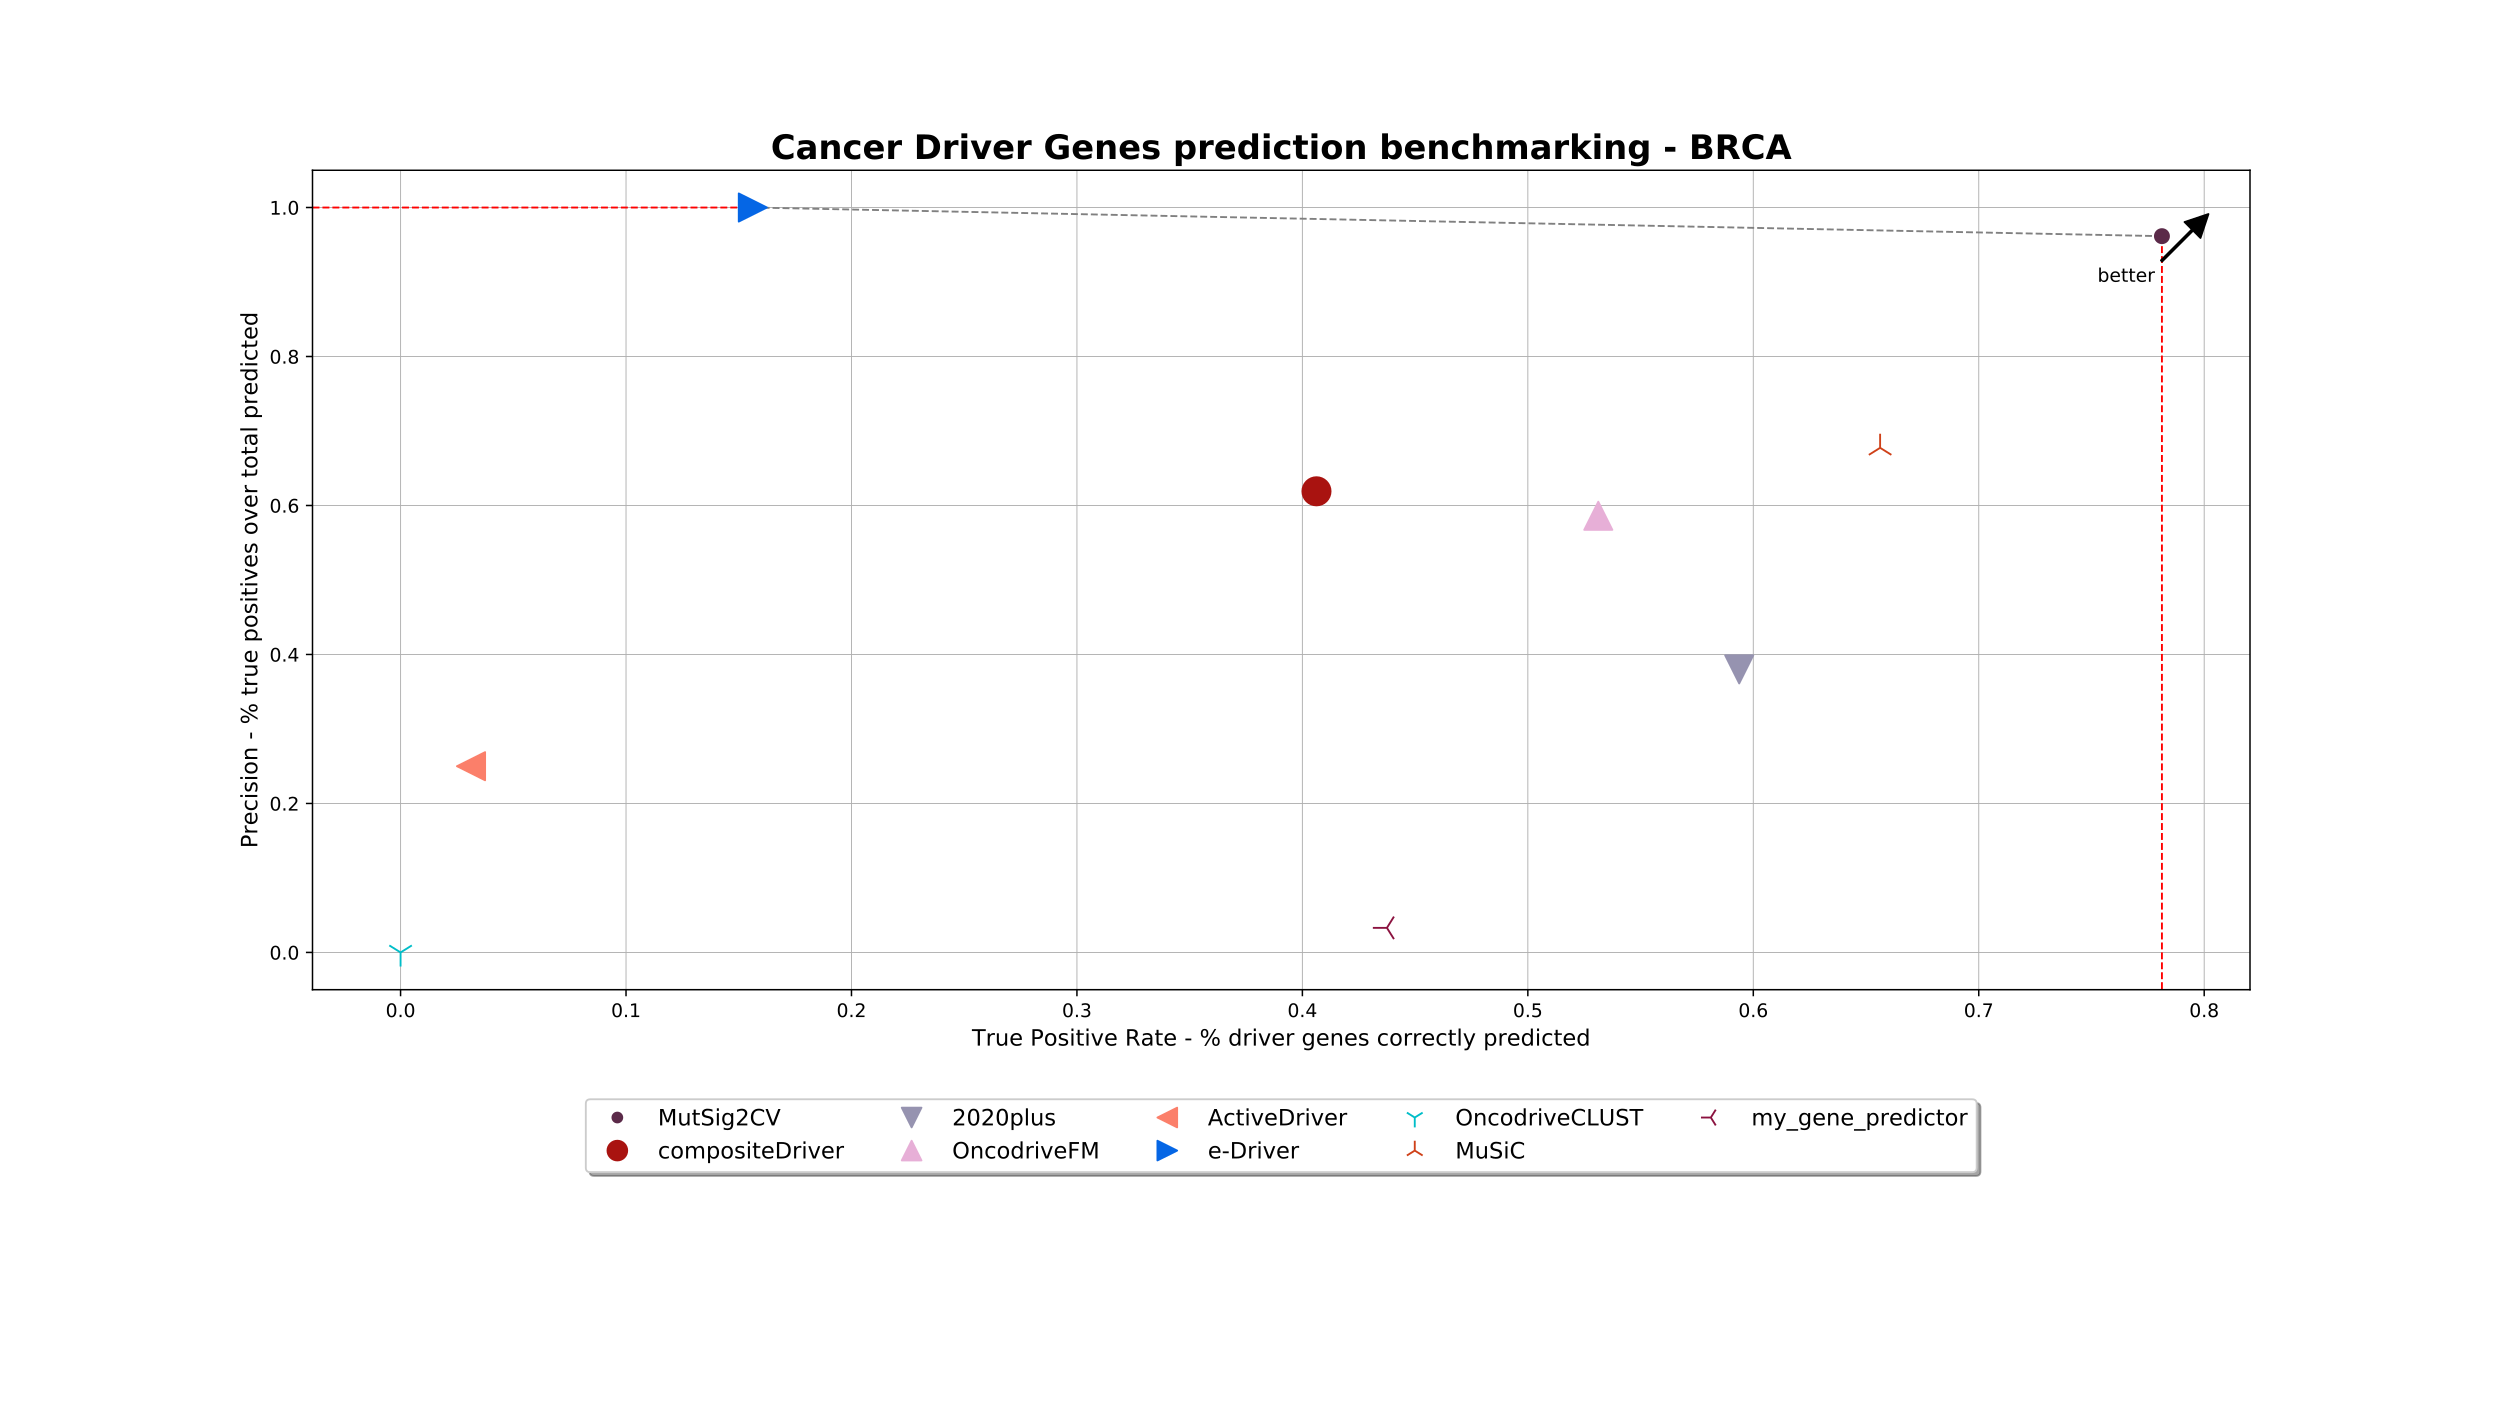<?xml version="1.0" encoding="utf-8" standalone="no"?>
<!DOCTYPE svg PUBLIC "-//W3C//DTD SVG 1.1//EN"
  "http://www.w3.org/Graphics/SVG/1.1/DTD/svg11.dtd">
<!-- Created with matplotlib (http://matplotlib.org/) -->
<svg height="756pt" version="1.1" viewBox="0 0 1332 756" width="1332pt" xmlns="http://www.w3.org/2000/svg" xmlns:xlink="http://www.w3.org/1999/xlink">
 <defs>
  <style type="text/css">
*{stroke-linecap:butt;stroke-linejoin:round;}
  </style>
 </defs>
 <g id="figure_1">
  <g id="patch_1">
   <path d="M 0 756 
L 1332 756 
L 1332 0 
L 0 0 
z
" style="fill:#ffffff;"/>
  </g>
  <g id="axes_1">
   <g id="patch_2">
    <path d="M 166.5 527.31 
L 1198.8 527.31 
L 1198.8 90.72 
L 166.5 90.72 
z
" style="fill:#ffffff;"/>
   </g>
   <g id="matplotlib.axis_1">
    <g id="xtick_1">
     <g id="line2d_1">
      <path clip-path="url(#p9b8f2d005c)" d="M 213.423 527.31 
L 213.423 90.72 
" style="fill:none;stroke:#b0b0b0;stroke-linecap:square;stroke-width:0.5;"/>
     </g>
     <g id="line2d_2">
      <defs>
       <path d="M 0 0 
L 0 3.5 
" id="m5941ff8a6f" style="stroke:#000000;stroke-width:0.8;"/>
      </defs>
      <g>
       <use style="stroke:#000000;stroke-width:0.8;" x="213.423" xlink:href="#m5941ff8a6f" y="527.31"/>
      </g>
     </g>
     <g id="text_1">
      <!-- 0.0 -->
      <defs>
       <path d="M 31.781 66.406 
Q 24.172 66.406 20.328 58.906 
Q 16.5 51.422 16.5 36.375 
Q 16.5 21.391 20.328 13.891 
Q 24.172 6.391 31.781 6.391 
Q 39.453 6.391 43.281 13.891 
Q 47.125 21.391 47.125 36.375 
Q 47.125 51.422 43.281 58.906 
Q 39.453 66.406 31.781 66.406 
z
M 31.781 74.219 
Q 44.047 74.219 50.516 64.516 
Q 56.984 54.828 56.984 36.375 
Q 56.984 17.969 50.516 8.266 
Q 44.047 -1.422 31.781 -1.422 
Q 19.531 -1.422 13.062 8.266 
Q 6.594 17.969 6.594 36.375 
Q 6.594 54.828 13.062 64.516 
Q 19.531 74.219 31.781 74.219 
z
" id="DejaVuSans-30"/>
       <path d="M 10.688 12.406 
L 21 12.406 
L 21 0 
L 10.688 0 
z
" id="DejaVuSans-2e"/>
      </defs>
      <g transform="translate(205.471 541.908)scale(0.1 -0.1)">
       <use xlink:href="#DejaVuSans-30"/>
       <use x="63.623" xlink:href="#DejaVuSans-2e"/>
       <use x="95.41" xlink:href="#DejaVuSans-30"/>
      </g>
     </g>
    </g>
    <g id="xtick_2">
     <g id="line2d_3">
      <path clip-path="url(#p9b8f2d005c)" d="M 333.545 527.31 
L 333.545 90.72 
" style="fill:none;stroke:#b0b0b0;stroke-linecap:square;stroke-width:0.5;"/>
     </g>
     <g id="line2d_4">
      <g>
       <use style="stroke:#000000;stroke-width:0.8;" x="333.545" xlink:href="#m5941ff8a6f" y="527.31"/>
      </g>
     </g>
     <g id="text_2">
      <!-- 0.1 -->
      <defs>
       <path d="M 12.406 8.297 
L 28.516 8.297 
L 28.516 63.922 
L 10.984 60.406 
L 10.984 69.391 
L 28.422 72.906 
L 38.281 72.906 
L 38.281 8.297 
L 54.391 8.297 
L 54.391 0 
L 12.406 0 
z
" id="DejaVuSans-31"/>
      </defs>
      <g transform="translate(325.593 541.908)scale(0.1 -0.1)">
       <use xlink:href="#DejaVuSans-30"/>
       <use x="63.623" xlink:href="#DejaVuSans-2e"/>
       <use x="95.41" xlink:href="#DejaVuSans-31"/>
      </g>
     </g>
    </g>
    <g id="xtick_3">
     <g id="line2d_5">
      <path clip-path="url(#p9b8f2d005c)" d="M 453.667 527.31 
L 453.667 90.72 
" style="fill:none;stroke:#b0b0b0;stroke-linecap:square;stroke-width:0.5;"/>
     </g>
     <g id="line2d_6">
      <g>
       <use style="stroke:#000000;stroke-width:0.8;" x="453.667" xlink:href="#m5941ff8a6f" y="527.31"/>
      </g>
     </g>
     <g id="text_3">
      <!-- 0.2 -->
      <defs>
       <path d="M 19.188 8.297 
L 53.609 8.297 
L 53.609 0 
L 7.328 0 
L 7.328 8.297 
Q 12.938 14.109 22.625 23.891 
Q 32.328 33.688 34.812 36.531 
Q 39.547 41.844 41.422 45.531 
Q 43.312 49.219 43.312 52.781 
Q 43.312 58.594 39.234 62.25 
Q 35.156 65.922 28.609 65.922 
Q 23.969 65.922 18.812 64.312 
Q 13.672 62.703 7.812 59.422 
L 7.812 69.391 
Q 13.766 71.781 18.938 73 
Q 24.125 74.219 28.422 74.219 
Q 39.75 74.219 46.484 68.547 
Q 53.219 62.891 53.219 53.422 
Q 53.219 48.922 51.531 44.891 
Q 49.859 40.875 45.406 35.406 
Q 44.188 33.984 37.641 27.219 
Q 31.109 20.453 19.188 8.297 
z
" id="DejaVuSans-32"/>
      </defs>
      <g transform="translate(445.716 541.908)scale(0.1 -0.1)">
       <use xlink:href="#DejaVuSans-30"/>
       <use x="63.623" xlink:href="#DejaVuSans-2e"/>
       <use x="95.41" xlink:href="#DejaVuSans-32"/>
      </g>
     </g>
    </g>
    <g id="xtick_4">
     <g id="line2d_7">
      <path clip-path="url(#p9b8f2d005c)" d="M 573.789 527.31 
L 573.789 90.72 
" style="fill:none;stroke:#b0b0b0;stroke-linecap:square;stroke-width:0.5;"/>
     </g>
     <g id="line2d_8">
      <g>
       <use style="stroke:#000000;stroke-width:0.8;" x="573.789" xlink:href="#m5941ff8a6f" y="527.31"/>
      </g>
     </g>
     <g id="text_4">
      <!-- 0.3 -->
      <defs>
       <path d="M 40.578 39.312 
Q 47.656 37.797 51.625 33 
Q 55.609 28.219 55.609 21.188 
Q 55.609 10.406 48.188 4.484 
Q 40.766 -1.422 27.094 -1.422 
Q 22.516 -1.422 17.656 -0.516 
Q 12.797 0.391 7.625 2.203 
L 7.625 11.719 
Q 11.719 9.328 16.594 8.109 
Q 21.484 6.891 26.812 6.891 
Q 36.078 6.891 40.938 10.547 
Q 45.797 14.203 45.797 21.188 
Q 45.797 27.641 41.281 31.266 
Q 36.766 34.906 28.719 34.906 
L 20.219 34.906 
L 20.219 43.016 
L 29.109 43.016 
Q 36.375 43.016 40.234 45.922 
Q 44.094 48.828 44.094 54.297 
Q 44.094 59.906 40.109 62.906 
Q 36.141 65.922 28.719 65.922 
Q 24.656 65.922 20.016 65.031 
Q 15.375 64.156 9.812 62.312 
L 9.812 71.094 
Q 15.438 72.656 20.344 73.438 
Q 25.25 74.219 29.594 74.219 
Q 40.828 74.219 47.359 69.109 
Q 53.906 64.016 53.906 55.328 
Q 53.906 49.266 50.438 45.094 
Q 46.969 40.922 40.578 39.312 
z
" id="DejaVuSans-33"/>
      </defs>
      <g transform="translate(565.838 541.908)scale(0.1 -0.1)">
       <use xlink:href="#DejaVuSans-30"/>
       <use x="63.623" xlink:href="#DejaVuSans-2e"/>
       <use x="95.41" xlink:href="#DejaVuSans-33"/>
      </g>
     </g>
    </g>
    <g id="xtick_5">
     <g id="line2d_9">
      <path clip-path="url(#p9b8f2d005c)" d="M 693.911 527.31 
L 693.911 90.72 
" style="fill:none;stroke:#b0b0b0;stroke-linecap:square;stroke-width:0.5;"/>
     </g>
     <g id="line2d_10">
      <g>
       <use style="stroke:#000000;stroke-width:0.8;" x="693.911" xlink:href="#m5941ff8a6f" y="527.31"/>
      </g>
     </g>
     <g id="text_5">
      <!-- 0.4 -->
      <defs>
       <path d="M 37.797 64.312 
L 12.891 25.391 
L 37.797 25.391 
z
M 35.203 72.906 
L 47.609 72.906 
L 47.609 25.391 
L 58.016 25.391 
L 58.016 17.188 
L 47.609 17.188 
L 47.609 0 
L 37.797 0 
L 37.797 17.188 
L 4.891 17.188 
L 4.891 26.703 
z
" id="DejaVuSans-34"/>
      </defs>
      <g transform="translate(685.96 541.908)scale(0.1 -0.1)">
       <use xlink:href="#DejaVuSans-30"/>
       <use x="63.623" xlink:href="#DejaVuSans-2e"/>
       <use x="95.41" xlink:href="#DejaVuSans-34"/>
      </g>
     </g>
    </g>
    <g id="xtick_6">
     <g id="line2d_11">
      <path clip-path="url(#p9b8f2d005c)" d="M 814.034 527.31 
L 814.034 90.72 
" style="fill:none;stroke:#b0b0b0;stroke-linecap:square;stroke-width:0.5;"/>
     </g>
     <g id="line2d_12">
      <g>
       <use style="stroke:#000000;stroke-width:0.8;" x="814.034" xlink:href="#m5941ff8a6f" y="527.31"/>
      </g>
     </g>
     <g id="text_6">
      <!-- 0.5 -->
      <defs>
       <path d="M 10.797 72.906 
L 49.516 72.906 
L 49.516 64.594 
L 19.828 64.594 
L 19.828 46.734 
Q 21.969 47.469 24.109 47.828 
Q 26.266 48.188 28.422 48.188 
Q 40.625 48.188 47.75 41.5 
Q 54.891 34.812 54.891 23.391 
Q 54.891 11.625 47.562 5.094 
Q 40.234 -1.422 26.906 -1.422 
Q 22.312 -1.422 17.547 -0.641 
Q 12.797 0.141 7.719 1.703 
L 7.719 11.625 
Q 12.109 9.234 16.797 8.062 
Q 21.484 6.891 26.703 6.891 
Q 35.156 6.891 40.078 11.328 
Q 45.016 15.766 45.016 23.391 
Q 45.016 31 40.078 35.438 
Q 35.156 39.891 26.703 39.891 
Q 22.75 39.891 18.812 39.016 
Q 14.891 38.141 10.797 36.281 
z
" id="DejaVuSans-35"/>
      </defs>
      <g transform="translate(806.082 541.908)scale(0.1 -0.1)">
       <use xlink:href="#DejaVuSans-30"/>
       <use x="63.623" xlink:href="#DejaVuSans-2e"/>
       <use x="95.41" xlink:href="#DejaVuSans-35"/>
      </g>
     </g>
    </g>
    <g id="xtick_7">
     <g id="line2d_13">
      <path clip-path="url(#p9b8f2d005c)" d="M 934.156 527.31 
L 934.156 90.72 
" style="fill:none;stroke:#b0b0b0;stroke-linecap:square;stroke-width:0.5;"/>
     </g>
     <g id="line2d_14">
      <g>
       <use style="stroke:#000000;stroke-width:0.8;" x="934.156" xlink:href="#m5941ff8a6f" y="527.31"/>
      </g>
     </g>
     <g id="text_7">
      <!-- 0.6 -->
      <defs>
       <path d="M 33.016 40.375 
Q 26.375 40.375 22.484 35.828 
Q 18.609 31.297 18.609 23.391 
Q 18.609 15.531 22.484 10.953 
Q 26.375 6.391 33.016 6.391 
Q 39.656 6.391 43.531 10.953 
Q 47.406 15.531 47.406 23.391 
Q 47.406 31.297 43.531 35.828 
Q 39.656 40.375 33.016 40.375 
z
M 52.594 71.297 
L 52.594 62.312 
Q 48.875 64.062 45.094 64.984 
Q 41.312 65.922 37.594 65.922 
Q 27.828 65.922 22.672 59.328 
Q 17.531 52.734 16.797 39.406 
Q 19.672 43.656 24.016 45.922 
Q 28.375 48.188 33.594 48.188 
Q 44.578 48.188 50.953 41.516 
Q 57.328 34.859 57.328 23.391 
Q 57.328 12.156 50.688 5.359 
Q 44.047 -1.422 33.016 -1.422 
Q 20.359 -1.422 13.672 8.266 
Q 6.984 17.969 6.984 36.375 
Q 6.984 53.656 15.188 63.938 
Q 23.391 74.219 37.203 74.219 
Q 40.922 74.219 44.703 73.484 
Q 48.484 72.75 52.594 71.297 
z
" id="DejaVuSans-36"/>
      </defs>
      <g transform="translate(926.204 541.908)scale(0.1 -0.1)">
       <use xlink:href="#DejaVuSans-30"/>
       <use x="63.623" xlink:href="#DejaVuSans-2e"/>
       <use x="95.41" xlink:href="#DejaVuSans-36"/>
      </g>
     </g>
    </g>
    <g id="xtick_8">
     <g id="line2d_15">
      <path clip-path="url(#p9b8f2d005c)" d="M 1054.278 527.31 
L 1054.278 90.72 
" style="fill:none;stroke:#b0b0b0;stroke-linecap:square;stroke-width:0.5;"/>
     </g>
     <g id="line2d_16">
      <g>
       <use style="stroke:#000000;stroke-width:0.8;" x="1054.278" xlink:href="#m5941ff8a6f" y="527.31"/>
      </g>
     </g>
     <g id="text_8">
      <!-- 0.7 -->
      <defs>
       <path d="M 8.203 72.906 
L 55.078 72.906 
L 55.078 68.703 
L 28.609 0 
L 18.312 0 
L 43.219 64.594 
L 8.203 64.594 
z
" id="DejaVuSans-37"/>
      </defs>
      <g transform="translate(1046.326 541.908)scale(0.1 -0.1)">
       <use xlink:href="#DejaVuSans-30"/>
       <use x="63.623" xlink:href="#DejaVuSans-2e"/>
       <use x="95.41" xlink:href="#DejaVuSans-37"/>
      </g>
     </g>
    </g>
    <g id="xtick_9">
     <g id="line2d_17">
      <path clip-path="url(#p9b8f2d005c)" d="M 1174.4 527.31 
L 1174.4 90.72 
" style="fill:none;stroke:#b0b0b0;stroke-linecap:square;stroke-width:0.5;"/>
     </g>
     <g id="line2d_18">
      <g>
       <use style="stroke:#000000;stroke-width:0.8;" x="1174.4" xlink:href="#m5941ff8a6f" y="527.31"/>
      </g>
     </g>
     <g id="text_9">
      <!-- 0.8 -->
      <defs>
       <path d="M 31.781 34.625 
Q 24.75 34.625 20.719 30.859 
Q 16.703 27.094 16.703 20.516 
Q 16.703 13.922 20.719 10.156 
Q 24.75 6.391 31.781 6.391 
Q 38.812 6.391 42.859 10.172 
Q 46.922 13.969 46.922 20.516 
Q 46.922 27.094 42.891 30.859 
Q 38.875 34.625 31.781 34.625 
z
M 21.922 38.812 
Q 15.578 40.375 12.031 44.719 
Q 8.5 49.078 8.5 55.328 
Q 8.5 64.062 14.719 69.141 
Q 20.953 74.219 31.781 74.219 
Q 42.672 74.219 48.875 69.141 
Q 55.078 64.062 55.078 55.328 
Q 55.078 49.078 51.531 44.719 
Q 48 40.375 41.703 38.812 
Q 48.828 37.156 52.797 32.312 
Q 56.781 27.484 56.781 20.516 
Q 56.781 9.906 50.312 4.234 
Q 43.844 -1.422 31.781 -1.422 
Q 19.734 -1.422 13.25 4.234 
Q 6.781 9.906 6.781 20.516 
Q 6.781 27.484 10.781 32.312 
Q 14.797 37.156 21.922 38.812 
z
M 18.312 54.391 
Q 18.312 48.734 21.844 45.562 
Q 25.391 42.391 31.781 42.391 
Q 38.141 42.391 41.719 45.562 
Q 45.312 48.734 45.312 54.391 
Q 45.312 60.062 41.719 63.234 
Q 38.141 66.406 31.781 66.406 
Q 25.391 66.406 21.844 63.234 
Q 18.312 60.062 18.312 54.391 
z
" id="DejaVuSans-38"/>
      </defs>
      <g transform="translate(1166.449 541.908)scale(0.1 -0.1)">
       <use xlink:href="#DejaVuSans-30"/>
       <use x="63.623" xlink:href="#DejaVuSans-2e"/>
       <use x="95.41" xlink:href="#DejaVuSans-38"/>
      </g>
     </g>
    </g>
    <g id="text_10">
     <!-- True Positive Rate - % driver genes correctly predicted -->
     <defs>
      <path d="M -0.297 72.906 
L 61.375 72.906 
L 61.375 64.594 
L 35.5 64.594 
L 35.5 0 
L 25.594 0 
L 25.594 64.594 
L -0.297 64.594 
z
" id="DejaVuSans-54"/>
      <path d="M 41.109 46.297 
Q 39.594 47.172 37.812 47.578 
Q 36.031 48 33.891 48 
Q 26.266 48 22.188 43.047 
Q 18.109 38.094 18.109 28.812 
L 18.109 0 
L 9.078 0 
L 9.078 54.688 
L 18.109 54.688 
L 18.109 46.188 
Q 20.953 51.172 25.484 53.578 
Q 30.031 56 36.531 56 
Q 37.453 56 38.578 55.875 
Q 39.703 55.766 41.062 55.516 
z
" id="DejaVuSans-72"/>
      <path d="M 8.5 21.578 
L 8.5 54.688 
L 17.484 54.688 
L 17.484 21.922 
Q 17.484 14.156 20.5 10.266 
Q 23.531 6.391 29.594 6.391 
Q 36.859 6.391 41.078 11.031 
Q 45.312 15.672 45.312 23.688 
L 45.312 54.688 
L 54.297 54.688 
L 54.297 0 
L 45.312 0 
L 45.312 8.406 
Q 42.047 3.422 37.719 1 
Q 33.406 -1.422 27.688 -1.422 
Q 18.266 -1.422 13.375 4.438 
Q 8.5 10.297 8.5 21.578 
z
M 31.109 56 
z
" id="DejaVuSans-75"/>
      <path d="M 56.203 29.594 
L 56.203 25.203 
L 14.891 25.203 
Q 15.484 15.922 20.484 11.062 
Q 25.484 6.203 34.422 6.203 
Q 39.594 6.203 44.453 7.469 
Q 49.312 8.734 54.109 11.281 
L 54.109 2.781 
Q 49.266 0.734 44.188 -0.344 
Q 39.109 -1.422 33.891 -1.422 
Q 20.797 -1.422 13.156 6.188 
Q 5.516 13.812 5.516 26.812 
Q 5.516 40.234 12.766 48.109 
Q 20.016 56 32.328 56 
Q 43.359 56 49.781 48.891 
Q 56.203 41.797 56.203 29.594 
z
M 47.219 32.234 
Q 47.125 39.594 43.094 43.984 
Q 39.062 48.391 32.422 48.391 
Q 24.906 48.391 20.391 44.141 
Q 15.875 39.891 15.188 32.172 
z
" id="DejaVuSans-65"/>
      <path id="DejaVuSans-20"/>
      <path d="M 19.672 64.797 
L 19.672 37.406 
L 32.078 37.406 
Q 38.969 37.406 42.719 40.969 
Q 46.484 44.531 46.484 51.125 
Q 46.484 57.672 42.719 61.234 
Q 38.969 64.797 32.078 64.797 
z
M 9.812 72.906 
L 32.078 72.906 
Q 44.344 72.906 50.609 67.359 
Q 56.891 61.812 56.891 51.125 
Q 56.891 40.328 50.609 34.812 
Q 44.344 29.297 32.078 29.297 
L 19.672 29.297 
L 19.672 0 
L 9.812 0 
z
" id="DejaVuSans-50"/>
      <path d="M 30.609 48.391 
Q 23.391 48.391 19.188 42.75 
Q 14.984 37.109 14.984 27.297 
Q 14.984 17.484 19.156 11.844 
Q 23.344 6.203 30.609 6.203 
Q 37.797 6.203 41.984 11.859 
Q 46.188 17.531 46.188 27.297 
Q 46.188 37.016 41.984 42.703 
Q 37.797 48.391 30.609 48.391 
z
M 30.609 56 
Q 42.328 56 49.016 48.375 
Q 55.719 40.766 55.719 27.297 
Q 55.719 13.875 49.016 6.219 
Q 42.328 -1.422 30.609 -1.422 
Q 18.844 -1.422 12.172 6.219 
Q 5.516 13.875 5.516 27.297 
Q 5.516 40.766 12.172 48.375 
Q 18.844 56 30.609 56 
z
" id="DejaVuSans-6f"/>
      <path d="M 44.281 53.078 
L 44.281 44.578 
Q 40.484 46.531 36.375 47.5 
Q 32.281 48.484 27.875 48.484 
Q 21.188 48.484 17.844 46.438 
Q 14.5 44.391 14.5 40.281 
Q 14.5 37.156 16.891 35.375 
Q 19.281 33.594 26.516 31.984 
L 29.594 31.297 
Q 39.156 29.25 43.188 25.516 
Q 47.219 21.781 47.219 15.094 
Q 47.219 7.469 41.188 3.016 
Q 35.156 -1.422 24.609 -1.422 
Q 20.219 -1.422 15.453 -0.562 
Q 10.688 0.297 5.422 2 
L 5.422 11.281 
Q 10.406 8.688 15.234 7.391 
Q 20.062 6.109 24.812 6.109 
Q 31.156 6.109 34.562 8.281 
Q 37.984 10.453 37.984 14.406 
Q 37.984 18.062 35.516 20.016 
Q 33.062 21.969 24.703 23.781 
L 21.578 24.516 
Q 13.234 26.266 9.516 29.906 
Q 5.812 33.547 5.812 39.891 
Q 5.812 47.609 11.281 51.797 
Q 16.75 56 26.812 56 
Q 31.781 56 36.172 55.266 
Q 40.578 54.547 44.281 53.078 
z
" id="DejaVuSans-73"/>
      <path d="M 9.422 54.688 
L 18.406 54.688 
L 18.406 0 
L 9.422 0 
z
M 9.422 75.984 
L 18.406 75.984 
L 18.406 64.594 
L 9.422 64.594 
z
" id="DejaVuSans-69"/>
      <path d="M 18.312 70.219 
L 18.312 54.688 
L 36.812 54.688 
L 36.812 47.703 
L 18.312 47.703 
L 18.312 18.016 
Q 18.312 11.328 20.141 9.422 
Q 21.969 7.516 27.594 7.516 
L 36.812 7.516 
L 36.812 0 
L 27.594 0 
Q 17.188 0 13.234 3.875 
Q 9.281 7.766 9.281 18.016 
L 9.281 47.703 
L 2.688 47.703 
L 2.688 54.688 
L 9.281 54.688 
L 9.281 70.219 
z
" id="DejaVuSans-74"/>
      <path d="M 2.984 54.688 
L 12.5 54.688 
L 29.594 8.797 
L 46.688 54.688 
L 56.203 54.688 
L 35.688 0 
L 23.484 0 
z
" id="DejaVuSans-76"/>
      <path d="M 44.391 34.188 
Q 47.562 33.109 50.562 29.594 
Q 53.562 26.078 56.594 19.922 
L 66.609 0 
L 56 0 
L 46.688 18.703 
Q 43.062 26.031 39.672 28.422 
Q 36.281 30.812 30.422 30.812 
L 19.672 30.812 
L 19.672 0 
L 9.812 0 
L 9.812 72.906 
L 32.078 72.906 
Q 44.578 72.906 50.734 67.672 
Q 56.891 62.453 56.891 51.906 
Q 56.891 45.016 53.688 40.469 
Q 50.484 35.938 44.391 34.188 
z
M 19.672 64.797 
L 19.672 38.922 
L 32.078 38.922 
Q 39.203 38.922 42.844 42.219 
Q 46.484 45.516 46.484 51.906 
Q 46.484 58.297 42.844 61.547 
Q 39.203 64.797 32.078 64.797 
z
" id="DejaVuSans-52"/>
      <path d="M 34.281 27.484 
Q 23.391 27.484 19.188 25 
Q 14.984 22.516 14.984 16.5 
Q 14.984 11.719 18.141 8.906 
Q 21.297 6.109 26.703 6.109 
Q 34.188 6.109 38.703 11.406 
Q 43.219 16.703 43.219 25.484 
L 43.219 27.484 
z
M 52.203 31.203 
L 52.203 0 
L 43.219 0 
L 43.219 8.297 
Q 40.141 3.328 35.547 0.953 
Q 30.953 -1.422 24.312 -1.422 
Q 15.922 -1.422 10.953 3.297 
Q 6 8.016 6 15.922 
Q 6 25.141 12.172 29.828 
Q 18.359 34.516 30.609 34.516 
L 43.219 34.516 
L 43.219 35.406 
Q 43.219 41.609 39.141 45 
Q 35.062 48.391 27.688 48.391 
Q 23 48.391 18.547 47.266 
Q 14.109 46.141 10.016 43.891 
L 10.016 52.203 
Q 14.938 54.109 19.578 55.047 
Q 24.219 56 28.609 56 
Q 40.484 56 46.344 49.844 
Q 52.203 43.703 52.203 31.203 
z
" id="DejaVuSans-61"/>
      <path d="M 4.891 31.391 
L 31.203 31.391 
L 31.203 23.391 
L 4.891 23.391 
z
" id="DejaVuSans-2d"/>
      <path d="M 72.703 32.078 
Q 68.453 32.078 66.031 28.469 
Q 63.625 24.859 63.625 18.406 
Q 63.625 12.062 66.031 8.422 
Q 68.453 4.781 72.703 4.781 
Q 76.859 4.781 79.266 8.422 
Q 81.688 12.062 81.688 18.406 
Q 81.688 24.812 79.266 28.438 
Q 76.859 32.078 72.703 32.078 
z
M 72.703 38.281 
Q 80.422 38.281 84.953 32.906 
Q 89.5 27.547 89.5 18.406 
Q 89.5 9.281 84.938 3.922 
Q 80.375 -1.422 72.703 -1.422 
Q 64.891 -1.422 60.344 3.922 
Q 55.812 9.281 55.812 18.406 
Q 55.812 27.594 60.375 32.938 
Q 64.938 38.281 72.703 38.281 
z
M 22.312 68.016 
Q 18.109 68.016 15.688 64.375 
Q 13.281 60.75 13.281 54.391 
Q 13.281 47.953 15.672 44.328 
Q 18.062 40.719 22.312 40.719 
Q 26.562 40.719 28.969 44.328 
Q 31.391 47.953 31.391 54.391 
Q 31.391 60.688 28.953 64.344 
Q 26.516 68.016 22.312 68.016 
z
M 66.406 74.219 
L 74.219 74.219 
L 28.609 -1.422 
L 20.797 -1.422 
z
M 22.312 74.219 
Q 30.031 74.219 34.609 68.875 
Q 39.203 63.531 39.203 54.391 
Q 39.203 45.172 34.641 39.844 
Q 30.078 34.516 22.312 34.516 
Q 14.547 34.516 10.031 39.859 
Q 5.516 45.219 5.516 54.391 
Q 5.516 63.484 10.047 68.844 
Q 14.594 74.219 22.312 74.219 
z
" id="DejaVuSans-25"/>
      <path d="M 45.406 46.391 
L 45.406 75.984 
L 54.391 75.984 
L 54.391 0 
L 45.406 0 
L 45.406 8.203 
Q 42.578 3.328 38.25 0.953 
Q 33.938 -1.422 27.875 -1.422 
Q 17.969 -1.422 11.734 6.484 
Q 5.516 14.406 5.516 27.297 
Q 5.516 40.188 11.734 48.094 
Q 17.969 56 27.875 56 
Q 33.938 56 38.25 53.625 
Q 42.578 51.266 45.406 46.391 
z
M 14.797 27.297 
Q 14.797 17.391 18.875 11.75 
Q 22.953 6.109 30.078 6.109 
Q 37.203 6.109 41.297 11.75 
Q 45.406 17.391 45.406 27.297 
Q 45.406 37.203 41.297 42.844 
Q 37.203 48.484 30.078 48.484 
Q 22.953 48.484 18.875 42.844 
Q 14.797 37.203 14.797 27.297 
z
" id="DejaVuSans-64"/>
      <path d="M 45.406 27.984 
Q 45.406 37.75 41.375 43.109 
Q 37.359 48.484 30.078 48.484 
Q 22.859 48.484 18.828 43.109 
Q 14.797 37.75 14.797 27.984 
Q 14.797 18.266 18.828 12.891 
Q 22.859 7.516 30.078 7.516 
Q 37.359 7.516 41.375 12.891 
Q 45.406 18.266 45.406 27.984 
z
M 54.391 6.781 
Q 54.391 -7.172 48.188 -13.984 
Q 42 -20.797 29.203 -20.797 
Q 24.469 -20.797 20.266 -20.094 
Q 16.062 -19.391 12.109 -17.922 
L 12.109 -9.188 
Q 16.062 -11.328 19.922 -12.344 
Q 23.781 -13.375 27.781 -13.375 
Q 36.625 -13.375 41.016 -8.766 
Q 45.406 -4.156 45.406 5.172 
L 45.406 9.625 
Q 42.625 4.781 38.281 2.391 
Q 33.938 0 27.875 0 
Q 17.828 0 11.672 7.656 
Q 5.516 15.328 5.516 27.984 
Q 5.516 40.672 11.672 48.328 
Q 17.828 56 27.875 56 
Q 33.938 56 38.281 53.609 
Q 42.625 51.219 45.406 46.391 
L 45.406 54.688 
L 54.391 54.688 
z
" id="DejaVuSans-67"/>
      <path d="M 54.891 33.016 
L 54.891 0 
L 45.906 0 
L 45.906 32.719 
Q 45.906 40.484 42.875 44.328 
Q 39.844 48.188 33.797 48.188 
Q 26.516 48.188 22.312 43.547 
Q 18.109 38.922 18.109 30.906 
L 18.109 0 
L 9.078 0 
L 9.078 54.688 
L 18.109 54.688 
L 18.109 46.188 
Q 21.344 51.125 25.703 53.562 
Q 30.078 56 35.797 56 
Q 45.219 56 50.047 50.172 
Q 54.891 44.344 54.891 33.016 
z
" id="DejaVuSans-6e"/>
      <path d="M 48.781 52.594 
L 48.781 44.188 
Q 44.969 46.297 41.141 47.344 
Q 37.312 48.391 33.406 48.391 
Q 24.656 48.391 19.812 42.844 
Q 14.984 37.312 14.984 27.297 
Q 14.984 17.281 19.812 11.734 
Q 24.656 6.203 33.406 6.203 
Q 37.312 6.203 41.141 7.25 
Q 44.969 8.297 48.781 10.406 
L 48.781 2.094 
Q 45.016 0.344 40.984 -0.531 
Q 36.969 -1.422 32.422 -1.422 
Q 20.062 -1.422 12.781 6.344 
Q 5.516 14.109 5.516 27.297 
Q 5.516 40.672 12.859 48.328 
Q 20.219 56 33.016 56 
Q 37.156 56 41.109 55.141 
Q 45.062 54.297 48.781 52.594 
z
" id="DejaVuSans-63"/>
      <path d="M 9.422 75.984 
L 18.406 75.984 
L 18.406 0 
L 9.422 0 
z
" id="DejaVuSans-6c"/>
      <path d="M 32.172 -5.078 
Q 28.375 -14.844 24.75 -17.812 
Q 21.141 -20.797 15.094 -20.797 
L 7.906 -20.797 
L 7.906 -13.281 
L 13.188 -13.281 
Q 16.891 -13.281 18.938 -11.516 
Q 21 -9.766 23.484 -3.219 
L 25.094 0.875 
L 2.984 54.688 
L 12.5 54.688 
L 29.594 11.922 
L 46.688 54.688 
L 56.203 54.688 
z
" id="DejaVuSans-79"/>
      <path d="M 18.109 8.203 
L 18.109 -20.797 
L 9.078 -20.797 
L 9.078 54.688 
L 18.109 54.688 
L 18.109 46.391 
Q 20.953 51.266 25.266 53.625 
Q 29.594 56 35.594 56 
Q 45.562 56 51.781 48.094 
Q 58.016 40.188 58.016 27.297 
Q 58.016 14.406 51.781 6.484 
Q 45.562 -1.422 35.594 -1.422 
Q 29.594 -1.422 25.266 0.953 
Q 20.953 3.328 18.109 8.203 
z
M 48.688 27.297 
Q 48.688 37.203 44.609 42.844 
Q 40.531 48.484 33.406 48.484 
Q 26.266 48.484 22.188 42.844 
Q 18.109 37.203 18.109 27.297 
Q 18.109 17.391 22.188 11.75 
Q 26.266 6.109 33.406 6.109 
Q 40.531 6.109 44.609 11.75 
Q 48.688 17.391 48.688 27.297 
z
" id="DejaVuSans-70"/>
     </defs>
     <g transform="translate(517.859 557.106)scale(0.12 -0.12)">
      <use xlink:href="#DejaVuSans-54"/>
      <use x="60.865" xlink:href="#DejaVuSans-72"/>
      <use x="101.979" xlink:href="#DejaVuSans-75"/>
      <use x="165.357" xlink:href="#DejaVuSans-65"/>
      <use x="226.881" xlink:href="#DejaVuSans-20"/>
      <use x="258.668" xlink:href="#DejaVuSans-50"/>
      <use x="318.924" xlink:href="#DejaVuSans-6f"/>
      <use x="380.105" xlink:href="#DejaVuSans-73"/>
      <use x="432.205" xlink:href="#DejaVuSans-69"/>
      <use x="459.988" xlink:href="#DejaVuSans-74"/>
      <use x="499.197" xlink:href="#DejaVuSans-69"/>
      <use x="526.98" xlink:href="#DejaVuSans-76"/>
      <use x="586.16" xlink:href="#DejaVuSans-65"/>
      <use x="647.684" xlink:href="#DejaVuSans-20"/>
      <use x="679.471" xlink:href="#DejaVuSans-52"/>
      <use x="748.922" xlink:href="#DejaVuSans-61"/>
      <use x="810.201" xlink:href="#DejaVuSans-74"/>
      <use x="849.41" xlink:href="#DejaVuSans-65"/>
      <use x="910.934" xlink:href="#DejaVuSans-20"/>
      <use x="942.721" xlink:href="#DejaVuSans-2d"/>
      <use x="978.805" xlink:href="#DejaVuSans-20"/>
      <use x="1010.592" xlink:href="#DejaVuSans-25"/>
      <use x="1105.611" xlink:href="#DejaVuSans-20"/>
      <use x="1137.398" xlink:href="#DejaVuSans-64"/>
      <use x="1200.875" xlink:href="#DejaVuSans-72"/>
      <use x="1241.988" xlink:href="#DejaVuSans-69"/>
      <use x="1269.771" xlink:href="#DejaVuSans-76"/>
      <use x="1328.951" xlink:href="#DejaVuSans-65"/>
      <use x="1390.475" xlink:href="#DejaVuSans-72"/>
      <use x="1431.588" xlink:href="#DejaVuSans-20"/>
      <use x="1463.375" xlink:href="#DejaVuSans-67"/>
      <use x="1526.852" xlink:href="#DejaVuSans-65"/>
      <use x="1588.375" xlink:href="#DejaVuSans-6e"/>
      <use x="1651.754" xlink:href="#DejaVuSans-65"/>
      <use x="1713.277" xlink:href="#DejaVuSans-73"/>
      <use x="1765.377" xlink:href="#DejaVuSans-20"/>
      <use x="1797.164" xlink:href="#DejaVuSans-63"/>
      <use x="1852.145" xlink:href="#DejaVuSans-6f"/>
      <use x="1913.326" xlink:href="#DejaVuSans-72"/>
      <use x="1954.424" xlink:href="#DejaVuSans-72"/>
      <use x="1995.506" xlink:href="#DejaVuSans-65"/>
      <use x="2057.029" xlink:href="#DejaVuSans-63"/>
      <use x="2112.01" xlink:href="#DejaVuSans-74"/>
      <use x="2151.219" xlink:href="#DejaVuSans-6c"/>
      <use x="2179.002" xlink:href="#DejaVuSans-79"/>
      <use x="2238.182" xlink:href="#DejaVuSans-20"/>
      <use x="2269.969" xlink:href="#DejaVuSans-70"/>
      <use x="2333.445" xlink:href="#DejaVuSans-72"/>
      <use x="2374.527" xlink:href="#DejaVuSans-65"/>
      <use x="2436.051" xlink:href="#DejaVuSans-64"/>
      <use x="2499.527" xlink:href="#DejaVuSans-69"/>
      <use x="2527.311" xlink:href="#DejaVuSans-63"/>
      <use x="2582.291" xlink:href="#DejaVuSans-74"/>
      <use x="2621.5" xlink:href="#DejaVuSans-65"/>
      <use x="2683.023" xlink:href="#DejaVuSans-64"/>
     </g>
    </g>
   </g>
   <g id="matplotlib.axis_2">
    <g id="ytick_1">
     <g id="line2d_19">
      <path clip-path="url(#p9b8f2d005c)" d="M 166.5 507.465 
L 1198.8 507.465 
" style="fill:none;stroke:#b0b0b0;stroke-linecap:square;stroke-width:0.5;"/>
     </g>
     <g id="line2d_20">
      <defs>
       <path d="M 0 0 
L -3.5 0 
" id="m5c689f8521" style="stroke:#000000;stroke-width:0.8;"/>
      </defs>
      <g>
       <use style="stroke:#000000;stroke-width:0.8;" x="166.5" xlink:href="#m5c689f8521" y="507.465"/>
      </g>
     </g>
     <g id="text_11">
      <!-- 0.0 -->
      <g transform="translate(143.597 511.264)scale(0.1 -0.1)">
       <use xlink:href="#DejaVuSans-30"/>
       <use x="63.623" xlink:href="#DejaVuSans-2e"/>
       <use x="95.41" xlink:href="#DejaVuSans-30"/>
      </g>
     </g>
    </g>
    <g id="ytick_2">
     <g id="line2d_21">
      <path clip-path="url(#p9b8f2d005c)" d="M 166.5 428.085 
L 1198.8 428.085 
" style="fill:none;stroke:#b0b0b0;stroke-linecap:square;stroke-width:0.5;"/>
     </g>
     <g id="line2d_22">
      <g>
       <use style="stroke:#000000;stroke-width:0.8;" x="166.5" xlink:href="#m5c689f8521" y="428.085"/>
      </g>
     </g>
     <g id="text_12">
      <!-- 0.2 -->
      <g transform="translate(143.597 431.884)scale(0.1 -0.1)">
       <use xlink:href="#DejaVuSans-30"/>
       <use x="63.623" xlink:href="#DejaVuSans-2e"/>
       <use x="95.41" xlink:href="#DejaVuSans-32"/>
      </g>
     </g>
    </g>
    <g id="ytick_3">
     <g id="line2d_23">
      <path clip-path="url(#p9b8f2d005c)" d="M 166.5 348.705 
L 1198.8 348.705 
" style="fill:none;stroke:#b0b0b0;stroke-linecap:square;stroke-width:0.5;"/>
     </g>
     <g id="line2d_24">
      <g>
       <use style="stroke:#000000;stroke-width:0.8;" x="166.5" xlink:href="#m5c689f8521" y="348.705"/>
      </g>
     </g>
     <g id="text_13">
      <!-- 0.4 -->
      <g transform="translate(143.597 352.504)scale(0.1 -0.1)">
       <use xlink:href="#DejaVuSans-30"/>
       <use x="63.623" xlink:href="#DejaVuSans-2e"/>
       <use x="95.41" xlink:href="#DejaVuSans-34"/>
      </g>
     </g>
    </g>
    <g id="ytick_4">
     <g id="line2d_25">
      <path clip-path="url(#p9b8f2d005c)" d="M 166.5 269.325 
L 1198.8 269.325 
" style="fill:none;stroke:#b0b0b0;stroke-linecap:square;stroke-width:0.5;"/>
     </g>
     <g id="line2d_26">
      <g>
       <use style="stroke:#000000;stroke-width:0.8;" x="166.5" xlink:href="#m5c689f8521" y="269.325"/>
      </g>
     </g>
     <g id="text_14">
      <!-- 0.6 -->
      <g transform="translate(143.597 273.124)scale(0.1 -0.1)">
       <use xlink:href="#DejaVuSans-30"/>
       <use x="63.623" xlink:href="#DejaVuSans-2e"/>
       <use x="95.41" xlink:href="#DejaVuSans-36"/>
      </g>
     </g>
    </g>
    <g id="ytick_5">
     <g id="line2d_27">
      <path clip-path="url(#p9b8f2d005c)" d="M 166.5 189.945 
L 1198.8 189.945 
" style="fill:none;stroke:#b0b0b0;stroke-linecap:square;stroke-width:0.5;"/>
     </g>
     <g id="line2d_28">
      <g>
       <use style="stroke:#000000;stroke-width:0.8;" x="166.5" xlink:href="#m5c689f8521" y="189.945"/>
      </g>
     </g>
     <g id="text_15">
      <!-- 0.8 -->
      <g transform="translate(143.597 193.744)scale(0.1 -0.1)">
       <use xlink:href="#DejaVuSans-30"/>
       <use x="63.623" xlink:href="#DejaVuSans-2e"/>
       <use x="95.41" xlink:href="#DejaVuSans-38"/>
      </g>
     </g>
    </g>
    <g id="ytick_6">
     <g id="line2d_29">
      <path clip-path="url(#p9b8f2d005c)" d="M 166.5 110.565 
L 1198.8 110.565 
" style="fill:none;stroke:#b0b0b0;stroke-linecap:square;stroke-width:0.5;"/>
     </g>
     <g id="line2d_30">
      <g>
       <use style="stroke:#000000;stroke-width:0.8;" x="166.5" xlink:href="#m5c689f8521" y="110.565"/>
      </g>
     </g>
     <g id="text_16">
      <!-- 1.0 -->
      <g transform="translate(143.597 114.364)scale(0.1 -0.1)">
       <use xlink:href="#DejaVuSans-31"/>
       <use x="63.623" xlink:href="#DejaVuSans-2e"/>
       <use x="95.41" xlink:href="#DejaVuSans-30"/>
      </g>
     </g>
    </g>
    <g id="text_17">
     <!-- Precision - % true positives over total predicted -->
     <g transform="translate(137.101 451.902)rotate(-90)scale(0.12 -0.12)">
      <use xlink:href="#DejaVuSans-50"/>
      <use x="60.287" xlink:href="#DejaVuSans-72"/>
      <use x="101.369" xlink:href="#DejaVuSans-65"/>
      <use x="162.893" xlink:href="#DejaVuSans-63"/>
      <use x="217.873" xlink:href="#DejaVuSans-69"/>
      <use x="245.656" xlink:href="#DejaVuSans-73"/>
      <use x="297.756" xlink:href="#DejaVuSans-69"/>
      <use x="325.539" xlink:href="#DejaVuSans-6f"/>
      <use x="386.721" xlink:href="#DejaVuSans-6e"/>
      <use x="450.1" xlink:href="#DejaVuSans-20"/>
      <use x="481.887" xlink:href="#DejaVuSans-2d"/>
      <use x="517.971" xlink:href="#DejaVuSans-20"/>
      <use x="549.758" xlink:href="#DejaVuSans-25"/>
      <use x="644.777" xlink:href="#DejaVuSans-20"/>
      <use x="676.564" xlink:href="#DejaVuSans-74"/>
      <use x="715.773" xlink:href="#DejaVuSans-72"/>
      <use x="756.887" xlink:href="#DejaVuSans-75"/>
      <use x="820.266" xlink:href="#DejaVuSans-65"/>
      <use x="881.789" xlink:href="#DejaVuSans-20"/>
      <use x="913.576" xlink:href="#DejaVuSans-70"/>
      <use x="977.053" xlink:href="#DejaVuSans-6f"/>
      <use x="1038.234" xlink:href="#DejaVuSans-73"/>
      <use x="1090.334" xlink:href="#DejaVuSans-69"/>
      <use x="1118.117" xlink:href="#DejaVuSans-74"/>
      <use x="1157.326" xlink:href="#DejaVuSans-69"/>
      <use x="1185.109" xlink:href="#DejaVuSans-76"/>
      <use x="1244.289" xlink:href="#DejaVuSans-65"/>
      <use x="1305.812" xlink:href="#DejaVuSans-73"/>
      <use x="1357.912" xlink:href="#DejaVuSans-20"/>
      <use x="1389.699" xlink:href="#DejaVuSans-6f"/>
      <use x="1450.881" xlink:href="#DejaVuSans-76"/>
      <use x="1510.061" xlink:href="#DejaVuSans-65"/>
      <use x="1571.584" xlink:href="#DejaVuSans-72"/>
      <use x="1612.697" xlink:href="#DejaVuSans-20"/>
      <use x="1644.484" xlink:href="#DejaVuSans-74"/>
      <use x="1683.693" xlink:href="#DejaVuSans-6f"/>
      <use x="1744.875" xlink:href="#DejaVuSans-74"/>
      <use x="1784.084" xlink:href="#DejaVuSans-61"/>
      <use x="1845.363" xlink:href="#DejaVuSans-6c"/>
      <use x="1873.146" xlink:href="#DejaVuSans-20"/>
      <use x="1904.934" xlink:href="#DejaVuSans-70"/>
      <use x="1968.41" xlink:href="#DejaVuSans-72"/>
      <use x="2009.492" xlink:href="#DejaVuSans-65"/>
      <use x="2071.016" xlink:href="#DejaVuSans-64"/>
      <use x="2134.492" xlink:href="#DejaVuSans-69"/>
      <use x="2162.275" xlink:href="#DejaVuSans-63"/>
      <use x="2217.256" xlink:href="#DejaVuSans-74"/>
      <use x="2256.465" xlink:href="#DejaVuSans-65"/>
      <use x="2317.988" xlink:href="#DejaVuSans-64"/>
     </g>
    </g>
   </g>
   <g id="line2d_31">
    <path clip-path="url(#p9b8f2d005c)" d="M 1151.877 125.83 
L 401.114 110.565 
" style="fill:none;stroke:#808080;stroke-dasharray:3.7,1.6;stroke-dashoffset:0;"/>
   </g>
   <g id="line2d_32">
    <path clip-path="url(#p9b8f2d005c)" d="M 166.5 110.565 
L 401.114 110.565 
" style="fill:none;stroke:#ff0000;stroke-dasharray:3.7,1.6;stroke-dashoffset:0;"/>
   </g>
   <g id="line2d_33">
    <path clip-path="url(#p9b8f2d005c)" d="M 1151.877 125.83 
L 1151.877 527.31 
" style="fill:none;stroke:#ff0000;stroke-dasharray:3.7,1.6;stroke-dashoffset:0;"/>
   </g>
   <g id="line2d_34">
    <defs>
     <path d="M 0 3.75 
C 0.995 3.75 1.948 3.355 2.652 2.652 
C 3.355 1.948 3.75 0.995 3.75 0 
C 3.75 -0.995 3.355 -1.948 2.652 -2.652 
C 1.948 -3.355 0.995 -3.75 0 -3.75 
C -0.995 -3.75 -1.948 -3.355 -2.652 -2.652 
C -3.355 -1.948 -3.75 -0.995 -3.75 0 
C -3.75 0.995 -3.355 1.948 -2.652 2.652 
C -1.948 3.355 -0.995 3.75 0 3.75 
z
" id="m080329724e" style="stroke:#5b2a49;"/>
    </defs>
    <g clip-path="url(#p9b8f2d005c)">
     <use style="fill:#5b2a49;stroke:#5b2a49;" x="1151.877" xlink:href="#m080329724e" y="125.83"/>
    </g>
   </g>
   <g id="line2d_35">
    <defs>
     <path d="M 0 7.5 
C 1.989 7.5 3.897 6.71 5.303 5.303 
C 6.71 3.897 7.5 1.989 7.5 0 
C 7.5 -1.989 6.71 -3.897 5.303 -5.303 
C 3.897 -6.71 1.989 -7.5 0 -7.5 
C -1.989 -7.5 -3.897 -6.71 -5.303 -5.303 
C -6.71 -3.897 -7.5 -1.989 -7.5 0 
C -7.5 1.989 -6.71 3.897 -5.303 5.303 
C -3.897 6.71 -1.989 7.5 0 7.5 
z
" id="me11f26adf4" style="stroke:#a91310;"/>
    </defs>
    <g clip-path="url(#p9b8f2d005c)">
     <use style="fill:#a91310;stroke:#a91310;" x="701.419" xlink:href="#me11f26adf4" y="261.765"/>
    </g>
   </g>
   <g id="line2d_36">
    <defs>
     <path d="M -0 7.5 
L 7.5 -7.5 
L -7.5 -7.5 
z
" id="mc1c29b1688" style="stroke:#9693b0;stroke-linejoin:miter;"/>
    </defs>
    <g clip-path="url(#p9b8f2d005c)">
     <use style="fill:#9693b0;stroke:#9693b0;stroke-linejoin:miter;" x="926.648" xlink:href="#mc1c29b1688" y="356.643"/>
    </g>
   </g>
   <g id="line2d_37">
    <defs>
     <path d="M 0 -7.5 
L -7.5 7.5 
L 7.5 7.5 
z
" id="m424beed1eb" style="stroke:#e7afd7;stroke-linejoin:miter;"/>
    </defs>
    <g clip-path="url(#p9b8f2d005c)">
     <use style="fill:#e7afd7;stroke:#e7afd7;stroke-linejoin:miter;" x="851.572" xlink:href="#m424beed1eb" y="274.799"/>
    </g>
   </g>
   <g id="line2d_38">
    <defs>
     <path d="M -7.5 -0 
L 7.5 7.5 
L 7.5 -7.5 
z
" id="m33ab33bee3" style="stroke:#fb7f6a;stroke-linejoin:miter;"/>
    </defs>
    <g clip-path="url(#p9b8f2d005c)">
     <use style="fill:#fb7f6a;stroke:#fb7f6a;stroke-linejoin:miter;" x="250.961" xlink:href="#m33ab33bee3" y="408.24"/>
    </g>
   </g>
   <g id="line2d_39">
    <defs>
     <path d="M 7.5 0 
L -7.5 -7.5 
L -7.5 7.5 
z
" id="mc900c46998" style="stroke:#0566e5;stroke-linejoin:miter;"/>
    </defs>
    <g clip-path="url(#p9b8f2d005c)">
     <use style="fill:#0566e5;stroke:#0566e5;stroke-linejoin:miter;" x="401.114" xlink:href="#mc900c46998" y="110.565"/>
    </g>
   </g>
   <g id="line2d_40">
    <defs>
     <path d="M 0 0 
L 0 7.5 
M 0 0 
L 6 -3.75 
M 0 0 
L -6 -3.75 
" id="m67dbd6658c" style="stroke:#00bdc8;"/>
    </defs>
    <g clip-path="url(#p9b8f2d005c)">
     <use style="fill:#00bdc8;stroke:#00bdc8;" x="213.423" xlink:href="#m67dbd6658c" y="507.465"/>
    </g>
   </g>
   <g id="line2d_41">
    <defs>
     <path d="M 0 0 
L 0 -7.5 
M 0 0 
L -6 3.75 
M 0 0 
L 6 3.75 
" id="mf4801aeac5" style="stroke:#cf4119;"/>
    </defs>
    <g clip-path="url(#p9b8f2d005c)">
     <use style="fill:#cf4119;stroke:#cf4119;" x="1001.725" xlink:href="#mf4801aeac5" y="238.597"/>
    </g>
   </g>
   <g id="line2d_42">
    <defs>
     <path d="M 0 0 
L -7.5 -0 
M 0 0 
L 3.75 6 
M 0 0 
L 3.75 -6 
" id="ma8489ba910" style="stroke:#8b123f;"/>
    </defs>
    <g clip-path="url(#p9b8f2d005c)">
     <use style="fill:#8b123f;stroke:#8b123f;" x="738.957" xlink:href="#ma8489ba910" y="494.36"/>
    </g>
   </g>
   <g id="patch_3">
    <path d="M 166.5 527.31 
L 166.5 90.72 
" style="fill:none;stroke:#000000;stroke-linecap:square;stroke-linejoin:miter;stroke-width:0.8;"/>
   </g>
   <g id="patch_4">
    <path d="M 1198.8 527.31 
L 1198.8 90.72 
" style="fill:none;stroke:#000000;stroke-linecap:square;stroke-linejoin:miter;stroke-width:0.8;"/>
   </g>
   <g id="patch_5">
    <path d="M 166.5 527.31 
L 1198.8 527.31 
" style="fill:none;stroke:#000000;stroke-linecap:square;stroke-linejoin:miter;stroke-width:0.8;"/>
   </g>
   <g id="patch_6">
    <path d="M 166.5 90.72 
L 1198.8 90.72 
" style="fill:none;stroke:#000000;stroke-linecap:square;stroke-linejoin:miter;stroke-width:0.8;"/>
   </g>
   <g id="patch_7">
    <path d="M 1151.338 138.73 
Q 1159.594 130.473 1167.851 122.216 
L 1163.927 118.292 
Q 1170.291 116.169 1176.656 114.047 
Q 1174.534 120.412 1172.412 126.777 
L 1168.487 122.852 
Q 1160.231 131.109 1151.974 139.366 
L 1151.338 138.73 
z
" style="stroke:#000000;stroke-linecap:round;"/>
   </g>
   <g id="text_18">
    <!-- better -->
    <defs>
     <path d="M 48.688 27.297 
Q 48.688 37.203 44.609 42.844 
Q 40.531 48.484 33.406 48.484 
Q 26.266 48.484 22.188 42.844 
Q 18.109 37.203 18.109 27.297 
Q 18.109 17.391 22.188 11.75 
Q 26.266 6.109 33.406 6.109 
Q 40.531 6.109 44.609 11.75 
Q 48.688 17.391 48.688 27.297 
z
M 18.109 46.391 
Q 20.953 51.266 25.266 53.625 
Q 29.594 56 35.594 56 
Q 45.562 56 51.781 48.094 
Q 58.016 40.188 58.016 27.297 
Q 58.016 14.406 51.781 6.484 
Q 45.562 -1.422 35.594 -1.422 
Q 29.594 -1.422 25.266 0.953 
Q 20.953 3.328 18.109 8.203 
L 18.109 0 
L 9.078 0 
L 9.078 75.984 
L 18.109 75.984 
z
" id="DejaVuSans-62"/>
    </defs>
    <g transform="translate(1117.548 150.148)scale(0.1 -0.1)">
     <use xlink:href="#DejaVuSans-62"/>
     <use x="63.477" xlink:href="#DejaVuSans-65"/>
     <use x="125" xlink:href="#DejaVuSans-74"/>
     <use x="164.209" xlink:href="#DejaVuSans-74"/>
     <use x="203.418" xlink:href="#DejaVuSans-65"/>
     <use x="264.941" xlink:href="#DejaVuSans-72"/>
    </g>
   </g>
   <g id="text_19">
    <!-- Cancer Driver Genes prediction benchmarking - BRCA -->
    <defs>
     <path d="M 67 4 
Q 61.812 1.312 56.203 -0.047 
Q 50.594 -1.422 44.484 -1.422 
Q 26.266 -1.422 15.625 8.766 
Q 4.984 18.953 4.984 36.375 
Q 4.984 53.859 15.625 64.031 
Q 26.266 74.219 44.484 74.219 
Q 50.594 74.219 56.203 72.844 
Q 61.812 71.484 67 68.797 
L 67 53.719 
Q 61.766 57.281 56.688 58.938 
Q 51.609 60.594 46 60.594 
Q 35.938 60.594 30.172 54.141 
Q 24.422 47.703 24.422 36.375 
Q 24.422 25.094 30.172 18.641 
Q 35.938 12.203 46 12.203 
Q 51.609 12.203 56.688 13.859 
Q 61.766 15.531 67 19.094 
z
" id="DejaVuSans-Bold-43"/>
     <path d="M 32.906 24.609 
Q 27.438 24.609 24.672 22.75 
Q 21.922 20.906 21.922 17.281 
Q 21.922 13.969 24.141 12.078 
Q 26.375 10.203 30.328 10.203 
Q 35.25 10.203 38.625 13.734 
Q 42 17.281 42 22.609 
L 42 24.609 
z
M 59.625 31.203 
L 59.625 0 
L 42 0 
L 42 8.109 
Q 38.484 3.125 34.078 0.844 
Q 29.688 -1.422 23.391 -1.422 
Q 14.891 -1.422 9.594 3.531 
Q 4.297 8.5 4.297 16.406 
Q 4.297 26.031 10.906 30.516 
Q 17.531 35.016 31.688 35.016 
L 42 35.016 
L 42 36.375 
Q 42 40.531 38.719 42.453 
Q 35.453 44.391 28.516 44.391 
Q 22.906 44.391 18.062 43.266 
Q 13.234 42.141 9.078 39.891 
L 9.078 53.219 
Q 14.703 54.594 20.359 55.297 
Q 26.031 56 31.688 56 
Q 46.484 56 53.047 50.172 
Q 59.625 44.344 59.625 31.203 
z
" id="DejaVuSans-Bold-61"/>
     <path d="M 63.375 33.297 
L 63.375 0 
L 45.797 0 
L 45.797 5.422 
L 45.797 25.484 
Q 45.797 32.562 45.484 35.25 
Q 45.172 37.938 44.391 39.203 
Q 43.359 40.922 41.594 41.875 
Q 39.844 42.828 37.594 42.828 
Q 32.125 42.828 29 38.594 
Q 25.875 34.375 25.875 26.906 
L 25.875 0 
L 8.406 0 
L 8.406 54.688 
L 25.875 54.688 
L 25.875 46.688 
Q 29.828 51.469 34.266 53.734 
Q 38.719 56 44.094 56 
Q 53.562 56 58.469 50.188 
Q 63.375 44.391 63.375 33.297 
z
" id="DejaVuSans-Bold-6e"/>
     <path d="M 52.594 52.984 
L 52.594 38.719 
Q 49.031 41.156 45.438 42.328 
Q 41.844 43.5 37.984 43.5 
Q 30.672 43.5 26.594 39.234 
Q 22.516 34.969 22.516 27.297 
Q 22.516 19.625 26.594 15.344 
Q 30.672 11.078 37.984 11.078 
Q 42.094 11.078 45.781 12.297 
Q 49.469 13.531 52.594 15.922 
L 52.594 1.609 
Q 48.484 0.094 44.266 -0.656 
Q 40.047 -1.422 35.797 -1.422 
Q 21 -1.422 12.641 6.172 
Q 4.297 13.766 4.297 27.297 
Q 4.297 40.828 12.641 48.406 
Q 21 56 35.797 56 
Q 40.094 56 44.266 55.25 
Q 48.438 54.5 52.594 52.984 
z
" id="DejaVuSans-Bold-63"/>
     <path d="M 62.984 27.484 
L 62.984 22.516 
L 22.125 22.516 
Q 22.75 16.359 26.562 13.281 
Q 30.375 10.203 37.203 10.203 
Q 42.719 10.203 48.5 11.844 
Q 54.297 13.484 60.406 16.797 
L 60.406 3.328 
Q 54.203 0.984 48 -0.219 
Q 41.797 -1.422 35.594 -1.422 
Q 20.75 -1.422 12.516 6.125 
Q 4.297 13.672 4.297 27.297 
Q 4.297 40.672 12.375 48.328 
Q 20.453 56 34.625 56 
Q 47.516 56 55.25 48.234 
Q 62.984 40.484 62.984 27.484 
z
M 45.016 33.297 
Q 45.016 38.281 42.109 41.328 
Q 39.203 44.391 34.516 44.391 
Q 29.438 44.391 26.266 41.531 
Q 23.094 38.672 22.312 33.297 
z
" id="DejaVuSans-Bold-65"/>
     <path d="M 49.031 39.797 
Q 46.734 40.875 44.453 41.375 
Q 42.188 41.891 39.891 41.891 
Q 33.156 41.891 29.516 37.562 
Q 25.875 33.25 25.875 25.203 
L 25.875 0 
L 8.406 0 
L 8.406 54.688 
L 25.875 54.688 
L 25.875 45.703 
Q 29.25 51.078 33.609 53.531 
Q 37.984 56 44.094 56 
Q 44.969 56 45.984 55.922 
Q 47.016 55.859 48.969 55.609 
z
" id="DejaVuSans-Bold-72"/>
     <path id="DejaVuSans-Bold-20"/>
     <path d="M 27.984 58.688 
L 27.984 14.203 
L 34.719 14.203 
Q 46.234 14.203 52.312 19.922 
Q 58.406 25.641 58.406 36.531 
Q 58.406 47.359 52.344 53.016 
Q 46.297 58.688 34.719 58.688 
z
M 9.188 72.906 
L 29 72.906 
Q 45.609 72.906 53.734 70.531 
Q 61.859 68.172 67.672 62.5 
Q 72.797 57.562 75.281 51.109 
Q 77.781 44.672 77.781 36.531 
Q 77.781 28.266 75.281 21.797 
Q 72.797 15.328 67.672 10.406 
Q 61.812 4.734 53.609 2.359 
Q 45.406 0 29 0 
L 9.188 0 
z
" id="DejaVuSans-Bold-44"/>
     <path d="M 8.406 54.688 
L 25.875 54.688 
L 25.875 0 
L 8.406 0 
z
M 8.406 75.984 
L 25.875 75.984 
L 25.875 61.719 
L 8.406 61.719 
z
" id="DejaVuSans-Bold-69"/>
     <path d="M 1.516 54.688 
L 19 54.688 
L 32.625 16.891 
L 46.188 54.688 
L 63.719 54.688 
L 42.188 0 
L 23 0 
z
" id="DejaVuSans-Bold-76"/>
     <path d="M 74.703 5.422 
Q 67.672 2 60.109 0.281 
Q 52.547 -1.422 44.484 -1.422 
Q 26.266 -1.422 15.625 8.766 
Q 4.984 18.953 4.984 36.375 
Q 4.984 54 15.812 64.109 
Q 26.656 74.219 45.516 74.219 
Q 52.781 74.219 59.438 72.844 
Q 66.109 71.484 72.016 68.797 
L 72.016 53.719 
Q 65.922 57.172 59.891 58.875 
Q 53.859 60.594 47.797 60.594 
Q 36.578 60.594 30.5 54.312 
Q 24.422 48.047 24.422 36.375 
Q 24.422 24.812 30.281 18.5 
Q 36.141 12.203 46.922 12.203 
Q 49.859 12.203 52.375 12.562 
Q 54.891 12.938 56.891 13.719 
L 56.891 27.875 
L 45.406 27.875 
L 45.406 40.484 
L 74.703 40.484 
z
" id="DejaVuSans-Bold-47"/>
     <path d="M 51.125 52.984 
L 51.125 39.703 
Q 45.516 42.047 40.281 43.219 
Q 35.062 44.391 30.422 44.391 
Q 25.438 44.391 23.016 43.141 
Q 20.609 41.891 20.609 39.312 
Q 20.609 37.203 22.438 36.078 
Q 24.266 34.969 29 34.422 
L 32.078 33.984 
Q 45.516 32.281 50.141 28.375 
Q 54.781 24.469 54.781 16.109 
Q 54.781 7.375 48.328 2.969 
Q 41.891 -1.422 29.109 -1.422 
Q 23.688 -1.422 17.891 -0.562 
Q 12.109 0.297 6 2 
L 6 15.281 
Q 11.234 12.75 16.719 11.469 
Q 22.219 10.203 27.875 10.203 
Q 33.016 10.203 35.594 11.609 
Q 38.188 13.031 38.188 15.828 
Q 38.188 18.172 36.406 19.312 
Q 34.625 20.453 29.297 21.094 
L 26.219 21.484 
Q 14.547 22.953 9.859 26.906 
Q 5.172 30.859 5.172 38.922 
Q 5.172 47.609 11.125 51.797 
Q 17.094 56 29.391 56 
Q 34.234 56 39.547 55.266 
Q 44.875 54.547 51.125 52.984 
z
" id="DejaVuSans-Bold-73"/>
     <path d="M 25.875 7.906 
L 25.875 -20.797 
L 8.406 -20.797 
L 8.406 54.688 
L 25.875 54.688 
L 25.875 46.688 
Q 29.5 51.469 33.891 53.734 
Q 38.281 56 44 56 
Q 54.109 56 60.594 47.969 
Q 67.094 39.938 67.094 27.297 
Q 67.094 14.656 60.594 6.609 
Q 54.109 -1.422 44 -1.422 
Q 38.281 -1.422 33.891 0.844 
Q 29.5 3.125 25.875 7.906 
z
M 37.5 43.312 
Q 31.891 43.312 28.875 39.188 
Q 25.875 35.062 25.875 27.297 
Q 25.875 19.531 28.875 15.406 
Q 31.891 11.281 37.5 11.281 
Q 43.109 11.281 46.062 15.375 
Q 49.031 19.484 49.031 27.297 
Q 49.031 35.109 46.062 39.203 
Q 43.109 43.312 37.5 43.312 
z
" id="DejaVuSans-Bold-70"/>
     <path d="M 45.609 46.688 
L 45.609 75.984 
L 63.188 75.984 
L 63.188 0 
L 45.609 0 
L 45.609 7.906 
Q 42 3.078 37.641 0.828 
Q 33.297 -1.422 27.594 -1.422 
Q 17.484 -1.422 10.984 6.609 
Q 4.5 14.656 4.5 27.297 
Q 4.5 39.938 10.984 47.969 
Q 17.484 56 27.594 56 
Q 33.25 56 37.625 53.734 
Q 42 51.469 45.609 46.688 
z
M 34.078 11.281 
Q 39.703 11.281 42.656 15.375 
Q 45.609 19.484 45.609 27.297 
Q 45.609 35.109 42.656 39.203 
Q 39.703 43.312 34.078 43.312 
Q 28.516 43.312 25.562 39.203 
Q 22.609 35.109 22.609 27.297 
Q 22.609 19.484 25.562 15.375 
Q 28.516 11.281 34.078 11.281 
z
" id="DejaVuSans-Bold-64"/>
     <path d="M 27.484 70.219 
L 27.484 54.688 
L 45.516 54.688 
L 45.516 42.188 
L 27.484 42.188 
L 27.484 19 
Q 27.484 15.188 29 13.844 
Q 30.516 12.5 35.016 12.5 
L 44 12.5 
L 44 0 
L 29 0 
Q 18.656 0 14.328 4.312 
Q 10.016 8.641 10.016 19 
L 10.016 42.188 
L 1.312 42.188 
L 1.312 54.688 
L 10.016 54.688 
L 10.016 70.219 
z
" id="DejaVuSans-Bold-74"/>
     <path d="M 34.422 43.5 
Q 28.609 43.5 25.562 39.328 
Q 22.516 35.156 22.516 27.297 
Q 22.516 19.438 25.562 15.25 
Q 28.609 11.078 34.422 11.078 
Q 40.141 11.078 43.156 15.25 
Q 46.188 19.438 46.188 27.297 
Q 46.188 35.156 43.156 39.328 
Q 40.141 43.5 34.422 43.5 
z
M 34.422 56 
Q 48.531 56 56.469 48.375 
Q 64.406 40.766 64.406 27.297 
Q 64.406 13.812 56.469 6.188 
Q 48.531 -1.422 34.422 -1.422 
Q 20.266 -1.422 12.281 6.188 
Q 4.297 13.812 4.297 27.297 
Q 4.297 40.766 12.281 48.375 
Q 20.266 56 34.422 56 
z
" id="DejaVuSans-Bold-6f"/>
     <path d="M 37.5 11.281 
Q 43.109 11.281 46.062 15.375 
Q 49.031 19.484 49.031 27.297 
Q 49.031 35.109 46.062 39.203 
Q 43.109 43.312 37.5 43.312 
Q 31.891 43.312 28.875 39.188 
Q 25.875 35.062 25.875 27.297 
Q 25.875 19.531 28.875 15.406 
Q 31.891 11.281 37.5 11.281 
z
M 25.875 46.688 
Q 29.5 51.469 33.891 53.734 
Q 38.281 56 44 56 
Q 54.109 56 60.594 47.969 
Q 67.094 39.938 67.094 27.297 
Q 67.094 14.656 60.594 6.609 
Q 54.109 -1.422 44 -1.422 
Q 38.281 -1.422 33.891 0.844 
Q 29.5 3.125 25.875 7.906 
L 25.875 0 
L 8.406 0 
L 8.406 75.984 
L 25.875 75.984 
z
" id="DejaVuSans-Bold-62"/>
     <path d="M 63.375 33.297 
L 63.375 0 
L 45.797 0 
L 45.797 5.422 
L 45.797 25.391 
Q 45.797 32.562 45.484 35.25 
Q 45.172 37.938 44.391 39.203 
Q 43.359 40.922 41.594 41.875 
Q 39.844 42.828 37.594 42.828 
Q 32.125 42.828 29 38.594 
Q 25.875 34.375 25.875 26.906 
L 25.875 0 
L 8.406 0 
L 8.406 75.984 
L 25.875 75.984 
L 25.875 46.688 
Q 29.828 51.469 34.266 53.734 
Q 38.719 56 44.094 56 
Q 53.562 56 58.469 50.188 
Q 63.375 44.391 63.375 33.297 
z
" id="DejaVuSans-Bold-68"/>
     <path d="M 59.078 45.609 
Q 62.406 50.688 66.969 53.344 
Q 71.531 56 77 56 
Q 86.422 56 91.359 50.188 
Q 96.297 44.391 96.297 33.297 
L 96.297 0 
L 78.719 0 
L 78.719 28.516 
Q 78.766 29.156 78.781 29.828 
Q 78.812 30.516 78.812 31.781 
Q 78.812 37.594 77.094 40.203 
Q 75.391 42.828 71.578 42.828 
Q 66.609 42.828 63.891 38.719 
Q 61.188 34.625 61.078 26.859 
L 61.078 0 
L 43.5 0 
L 43.5 28.516 
Q 43.5 37.594 41.938 40.203 
Q 40.375 42.828 36.375 42.828 
Q 31.344 42.828 28.609 38.703 
Q 25.875 34.578 25.875 26.906 
L 25.875 0 
L 8.297 0 
L 8.297 54.688 
L 25.875 54.688 
L 25.875 46.688 
Q 29.109 51.312 33.281 53.656 
Q 37.453 56 42.484 56 
Q 48.141 56 52.484 53.266 
Q 56.844 50.531 59.078 45.609 
z
" id="DejaVuSans-Bold-6d"/>
     <path d="M 8.406 75.984 
L 25.875 75.984 
L 25.875 34.625 
L 46 54.688 
L 66.312 54.688 
L 39.594 29.594 
L 68.406 0 
L 47.219 0 
L 25.875 22.797 
L 25.875 0 
L 8.406 0 
z
" id="DejaVuSans-Bold-6b"/>
     <path d="M 45.609 9.281 
Q 42 4.5 37.641 2.25 
Q 33.297 0 27.594 0 
Q 17.578 0 11.031 7.875 
Q 4.5 15.766 4.5 27.984 
Q 4.5 40.234 11.031 48.062 
Q 17.578 55.906 27.594 55.906 
Q 33.297 55.906 37.641 53.656 
Q 42 51.422 45.609 46.578 
L 45.609 54.688 
L 63.188 54.688 
L 63.188 5.516 
Q 63.188 -7.672 54.859 -14.625 
Q 46.531 -21.578 30.719 -21.578 
Q 25.594 -21.578 20.797 -20.797 
Q 16.016 -20.016 11.188 -18.406 
L 11.188 -4.781 
Q 15.766 -7.422 20.156 -8.719 
Q 24.562 -10.016 29 -10.016 
Q 37.594 -10.016 41.594 -6.25 
Q 45.609 -2.484 45.609 5.516 
z
M 34.078 43.312 
Q 28.656 43.312 25.625 39.297 
Q 22.609 35.297 22.609 27.984 
Q 22.609 20.453 25.531 16.578 
Q 28.469 12.703 34.078 12.703 
Q 39.547 12.703 42.578 16.703 
Q 45.609 20.703 45.609 27.984 
Q 45.609 35.297 42.578 39.297 
Q 39.547 43.312 34.078 43.312 
z
" id="DejaVuSans-Bold-67"/>
     <path d="M 5.422 35.891 
L 36.078 35.891 
L 36.078 21.688 
L 5.422 21.688 
z
" id="DejaVuSans-Bold-2d"/>
     <path d="M 38.375 44.672 
Q 42.828 44.672 45.109 46.625 
Q 47.406 48.578 47.406 52.391 
Q 47.406 56.156 45.109 58.125 
Q 42.828 60.109 38.375 60.109 
L 27.984 60.109 
L 27.984 44.672 
z
M 39.016 12.797 
Q 44.672 12.797 47.531 15.188 
Q 50.391 17.578 50.391 22.406 
Q 50.391 27.156 47.562 29.516 
Q 44.734 31.891 39.016 31.891 
L 27.984 31.891 
L 27.984 12.797 
z
M 56.5 39.016 
Q 62.547 37.25 65.859 32.516 
Q 69.188 27.781 69.188 20.906 
Q 69.188 10.359 62.062 5.172 
Q 54.938 0 40.375 0 
L 9.188 0 
L 9.188 72.906 
L 37.406 72.906 
Q 52.594 72.906 59.406 68.312 
Q 66.219 63.719 66.219 53.609 
Q 66.219 48.297 63.719 44.562 
Q 61.234 40.828 56.5 39.016 
z
" id="DejaVuSans-Bold-42"/>
     <path d="M 35.891 40.578 
Q 41.797 40.578 44.359 42.766 
Q 46.922 44.969 46.922 50 
Q 46.922 54.984 44.359 57.125 
Q 41.797 59.281 35.891 59.281 
L 27.984 59.281 
L 27.984 40.578 
z
M 27.984 27.594 
L 27.984 0 
L 9.188 0 
L 9.188 72.906 
L 37.891 72.906 
Q 52.297 72.906 59 68.062 
Q 65.719 63.234 65.719 52.781 
Q 65.719 45.562 62.219 40.922 
Q 58.734 36.281 51.703 34.078 
Q 55.562 33.203 58.609 30.094 
Q 61.672 27 64.797 20.703 
L 75 0 
L 54.984 0 
L 46.094 18.109 
Q 43.406 23.578 40.641 25.578 
Q 37.891 27.594 33.297 27.594 
z
" id="DejaVuSans-Bold-52"/>
     <path d="M 53.422 13.281 
L 24.031 13.281 
L 19.391 0 
L 0.484 0 
L 27.484 72.906 
L 49.906 72.906 
L 76.906 0 
L 58.016 0 
z
M 28.719 26.812 
L 48.688 26.812 
L 38.719 55.812 
z
" id="DejaVuSans-Bold-41"/>
    </defs>
    <g transform="translate(410.7 84.72)scale(0.18 -0.18)">
     <use xlink:href="#DejaVuSans-Bold-43"/>
     <use x="73.389" xlink:href="#DejaVuSans-Bold-61"/>
     <use x="140.869" xlink:href="#DejaVuSans-Bold-6e"/>
     <use x="212.061" xlink:href="#DejaVuSans-Bold-63"/>
     <use x="271.338" xlink:href="#DejaVuSans-Bold-65"/>
     <use x="339.16" xlink:href="#DejaVuSans-Bold-72"/>
     <use x="388.477" xlink:href="#DejaVuSans-Bold-20"/>
     <use x="423.291" xlink:href="#DejaVuSans-Bold-44"/>
     <use x="506.299" xlink:href="#DejaVuSans-Bold-72"/>
     <use x="555.615" xlink:href="#DejaVuSans-Bold-69"/>
     <use x="589.893" xlink:href="#DejaVuSans-Bold-76"/>
     <use x="655.078" xlink:href="#DejaVuSans-Bold-65"/>
     <use x="722.9" xlink:href="#DejaVuSans-Bold-72"/>
     <use x="772.217" xlink:href="#DejaVuSans-Bold-20"/>
     <use x="807.031" xlink:href="#DejaVuSans-Bold-47"/>
     <use x="889.111" xlink:href="#DejaVuSans-Bold-65"/>
     <use x="956.934" xlink:href="#DejaVuSans-Bold-6e"/>
     <use x="1028.125" xlink:href="#DejaVuSans-Bold-65"/>
     <use x="1095.947" xlink:href="#DejaVuSans-Bold-73"/>
     <use x="1155.469" xlink:href="#DejaVuSans-Bold-20"/>
     <use x="1190.283" xlink:href="#DejaVuSans-Bold-70"/>
     <use x="1261.865" xlink:href="#DejaVuSans-Bold-72"/>
     <use x="1311.182" xlink:href="#DejaVuSans-Bold-65"/>
     <use x="1379.004" xlink:href="#DejaVuSans-Bold-64"/>
     <use x="1450.586" xlink:href="#DejaVuSans-Bold-69"/>
     <use x="1484.863" xlink:href="#DejaVuSans-Bold-63"/>
     <use x="1544.141" xlink:href="#DejaVuSans-Bold-74"/>
     <use x="1591.943" xlink:href="#DejaVuSans-Bold-69"/>
     <use x="1626.221" xlink:href="#DejaVuSans-Bold-6f"/>
     <use x="1694.922" xlink:href="#DejaVuSans-Bold-6e"/>
     <use x="1766.113" xlink:href="#DejaVuSans-Bold-20"/>
     <use x="1800.928" xlink:href="#DejaVuSans-Bold-62"/>
     <use x="1872.51" xlink:href="#DejaVuSans-Bold-65"/>
     <use x="1940.332" xlink:href="#DejaVuSans-Bold-6e"/>
     <use x="2011.523" xlink:href="#DejaVuSans-Bold-63"/>
     <use x="2070.801" xlink:href="#DejaVuSans-Bold-68"/>
     <use x="2141.992" xlink:href="#DejaVuSans-Bold-6d"/>
     <use x="2246.191" xlink:href="#DejaVuSans-Bold-61"/>
     <use x="2313.672" xlink:href="#DejaVuSans-Bold-72"/>
     <use x="2362.988" xlink:href="#DejaVuSans-Bold-6b"/>
     <use x="2429.492" xlink:href="#DejaVuSans-Bold-69"/>
     <use x="2463.77" xlink:href="#DejaVuSans-Bold-6e"/>
     <use x="2534.961" xlink:href="#DejaVuSans-Bold-67"/>
     <use x="2606.543" xlink:href="#DejaVuSans-Bold-20"/>
     <use x="2641.357" xlink:href="#DejaVuSans-Bold-2d"/>
     <use x="2682.861" xlink:href="#DejaVuSans-Bold-20"/>
     <use x="2717.676" xlink:href="#DejaVuSans-Bold-42"/>
     <use x="2793.896" xlink:href="#DejaVuSans-Bold-52"/>
     <use x="2870.898" xlink:href="#DejaVuSans-Bold-43"/>
     <use x="2944.287" xlink:href="#DejaVuSans-Bold-41"/>
    </g>
   </g>
   <g id="legend_1">
    <g id="patch_8">
     <path d="M 316.522 626.528 
L 1052.778 626.528 
Q 1055.178 626.528 1055.178 624.128 
L 1055.178 590.101 
Q 1055.178 587.701 1052.778 587.701 
L 316.522 587.701 
Q 314.122 587.701 314.122 590.101 
L 314.122 624.128 
Q 314.122 626.528 316.522 626.528 
z
" style="fill:#4c4c4c;opacity:0.5;stroke:#4c4c4c;stroke-linejoin:miter;"/>
    </g>
    <g id="patch_9">
     <path d="M 314.522 624.528 
L 1050.778 624.528 
Q 1053.178 624.528 1053.178 622.128 
L 1053.178 588.101 
Q 1053.178 585.701 1050.778 585.701 
L 314.522 585.701 
Q 312.122 585.701 312.122 588.101 
L 312.122 622.128 
Q 312.122 624.528 314.522 624.528 
z
" style="fill:#ffffff;stroke:#cccccc;stroke-linejoin:miter;"/>
    </g>
    <g id="line2d_43"/>
    <g id="line2d_44">
     <defs>
      <path d="M 0 2.625 
C 0.696 2.625 1.364 2.348 1.856 1.856 
C 2.348 1.364 2.625 0.696 2.625 0 
C 2.625 -0.696 2.348 -1.364 1.856 -1.856 
C 1.364 -2.348 0.696 -2.625 0 -2.625 
C -0.696 -2.625 -1.364 -2.348 -1.856 -1.856 
C -2.348 -1.364 -2.625 -0.696 -2.625 0 
C -2.625 0.696 -2.348 1.364 -1.856 1.856 
C -1.364 2.348 -0.696 2.625 0 2.625 
z
" id="m109d70d68c" style="stroke:#5b2a49;"/>
     </defs>
     <g>
      <use style="fill:#5b2a49;stroke:#5b2a49;" x="328.922" xlink:href="#m109d70d68c" y="595.419"/>
     </g>
    </g>
    <g id="text_20">
     <!-- MutSig2CV -->
     <defs>
      <path d="M 9.812 72.906 
L 24.516 72.906 
L 43.109 23.297 
L 61.812 72.906 
L 76.516 72.906 
L 76.516 0 
L 66.891 0 
L 66.891 64.016 
L 48.094 14.016 
L 38.188 14.016 
L 19.391 64.016 
L 19.391 0 
L 9.812 0 
z
" id="DejaVuSans-4d"/>
      <path d="M 53.516 70.516 
L 53.516 60.891 
Q 47.906 63.578 42.922 64.891 
Q 37.938 66.219 33.297 66.219 
Q 25.25 66.219 20.875 63.094 
Q 16.5 59.969 16.5 54.203 
Q 16.5 49.359 19.406 46.891 
Q 22.312 44.438 30.422 42.922 
L 36.375 41.703 
Q 47.406 39.594 52.656 34.297 
Q 57.906 29 57.906 20.125 
Q 57.906 9.516 50.797 4.047 
Q 43.703 -1.422 29.984 -1.422 
Q 24.812 -1.422 18.969 -0.25 
Q 13.141 0.922 6.891 3.219 
L 6.891 13.375 
Q 12.891 10.016 18.656 8.297 
Q 24.422 6.594 29.984 6.594 
Q 38.422 6.594 43.016 9.906 
Q 47.609 13.234 47.609 19.391 
Q 47.609 24.75 44.312 27.781 
Q 41.016 30.812 33.5 32.328 
L 27.484 33.5 
Q 16.453 35.688 11.516 40.375 
Q 6.594 45.062 6.594 53.422 
Q 6.594 63.094 13.406 68.656 
Q 20.219 74.219 32.172 74.219 
Q 37.312 74.219 42.625 73.281 
Q 47.953 72.359 53.516 70.516 
z
" id="DejaVuSans-53"/>
      <path d="M 64.406 67.281 
L 64.406 56.891 
Q 59.422 61.531 53.781 63.812 
Q 48.141 66.109 41.797 66.109 
Q 29.297 66.109 22.656 58.469 
Q 16.016 50.828 16.016 36.375 
Q 16.016 21.969 22.656 14.328 
Q 29.297 6.688 41.797 6.688 
Q 48.141 6.688 53.781 8.984 
Q 59.422 11.281 64.406 15.922 
L 64.406 5.609 
Q 59.234 2.094 53.438 0.328 
Q 47.656 -1.422 41.219 -1.422 
Q 24.656 -1.422 15.125 8.703 
Q 5.609 18.844 5.609 36.375 
Q 5.609 53.953 15.125 64.078 
Q 24.656 74.219 41.219 74.219 
Q 47.75 74.219 53.531 72.484 
Q 59.328 70.75 64.406 67.281 
z
" id="DejaVuSans-43"/>
      <path d="M 28.609 0 
L 0.781 72.906 
L 11.078 72.906 
L 34.188 11.531 
L 57.328 72.906 
L 67.578 72.906 
L 39.797 0 
z
" id="DejaVuSans-56"/>
     </defs>
     <g transform="translate(350.522 599.619)scale(0.12 -0.12)">
      <use xlink:href="#DejaVuSans-4d"/>
      <use x="86.279" xlink:href="#DejaVuSans-75"/>
      <use x="149.658" xlink:href="#DejaVuSans-74"/>
      <use x="188.867" xlink:href="#DejaVuSans-53"/>
      <use x="252.344" xlink:href="#DejaVuSans-69"/>
      <use x="280.127" xlink:href="#DejaVuSans-67"/>
      <use x="343.604" xlink:href="#DejaVuSans-32"/>
      <use x="407.227" xlink:href="#DejaVuSans-43"/>
      <use x="477.051" xlink:href="#DejaVuSans-56"/>
     </g>
    </g>
    <g id="line2d_45"/>
    <g id="line2d_46">
     <defs>
      <path d="M 0 5.25 
C 1.392 5.25 2.728 4.697 3.712 3.712 
C 4.697 2.728 5.25 1.392 5.25 0 
C 5.25 -1.392 4.697 -2.728 3.712 -3.712 
C 2.728 -4.697 1.392 -5.25 0 -5.25 
C -1.392 -5.25 -2.728 -4.697 -3.712 -3.712 
C -4.697 -2.728 -5.25 -1.392 -5.25 0 
C -5.25 1.392 -4.697 2.728 -3.712 3.712 
C -2.728 4.697 -1.392 5.25 0 5.25 
z
" id="me32d446175" style="stroke:#a91310;"/>
     </defs>
     <g>
      <use style="fill:#a91310;stroke:#a91310;" x="328.922" xlink:href="#me32d446175" y="613.033"/>
     </g>
    </g>
    <g id="text_21">
     <!-- compositeDriver -->
     <defs>
      <path d="M 52 44.188 
Q 55.375 50.25 60.062 53.125 
Q 64.75 56 71.094 56 
Q 79.641 56 84.281 50.016 
Q 88.922 44.047 88.922 33.016 
L 88.922 0 
L 79.891 0 
L 79.891 32.719 
Q 79.891 40.578 77.094 44.375 
Q 74.312 48.188 68.609 48.188 
Q 61.625 48.188 57.562 43.547 
Q 53.516 38.922 53.516 30.906 
L 53.516 0 
L 44.484 0 
L 44.484 32.719 
Q 44.484 40.625 41.703 44.406 
Q 38.922 48.188 33.109 48.188 
Q 26.219 48.188 22.156 43.531 
Q 18.109 38.875 18.109 30.906 
L 18.109 0 
L 9.078 0 
L 9.078 54.688 
L 18.109 54.688 
L 18.109 46.188 
Q 21.188 51.219 25.484 53.609 
Q 29.781 56 35.688 56 
Q 41.656 56 45.828 52.969 
Q 50 49.953 52 44.188 
z
" id="DejaVuSans-6d"/>
      <path d="M 19.672 64.797 
L 19.672 8.109 
L 31.594 8.109 
Q 46.688 8.109 53.688 14.938 
Q 60.688 21.781 60.688 36.531 
Q 60.688 51.172 53.688 57.984 
Q 46.688 64.797 31.594 64.797 
z
M 9.812 72.906 
L 30.078 72.906 
Q 51.266 72.906 61.172 64.094 
Q 71.094 55.281 71.094 36.531 
Q 71.094 17.672 61.125 8.828 
Q 51.172 0 30.078 0 
L 9.812 0 
z
" id="DejaVuSans-44"/>
     </defs>
     <g transform="translate(350.522 617.233)scale(0.12 -0.12)">
      <use xlink:href="#DejaVuSans-63"/>
      <use x="54.98" xlink:href="#DejaVuSans-6f"/>
      <use x="116.162" xlink:href="#DejaVuSans-6d"/>
      <use x="213.574" xlink:href="#DejaVuSans-70"/>
      <use x="277.051" xlink:href="#DejaVuSans-6f"/>
      <use x="338.232" xlink:href="#DejaVuSans-73"/>
      <use x="390.332" xlink:href="#DejaVuSans-69"/>
      <use x="418.115" xlink:href="#DejaVuSans-74"/>
      <use x="457.324" xlink:href="#DejaVuSans-65"/>
      <use x="518.848" xlink:href="#DejaVuSans-44"/>
      <use x="595.85" xlink:href="#DejaVuSans-72"/>
      <use x="636.963" xlink:href="#DejaVuSans-69"/>
      <use x="664.746" xlink:href="#DejaVuSans-76"/>
      <use x="723.926" xlink:href="#DejaVuSans-65"/>
      <use x="785.449" xlink:href="#DejaVuSans-72"/>
     </g>
    </g>
    <g id="line2d_47"/>
    <g id="line2d_48">
     <defs>
      <path d="M -0 5.25 
L 5.25 -5.25 
L -5.25 -5.25 
z
" id="m4646d91e81" style="stroke:#9693b0;stroke-linejoin:miter;"/>
     </defs>
     <g>
      <use style="fill:#9693b0;stroke:#9693b0;stroke-linejoin:miter;" x="485.711" xlink:href="#m4646d91e81" y="595.419"/>
     </g>
    </g>
    <g id="text_22">
     <!-- 2020plus -->
     <g transform="translate(507.311 599.619)scale(0.12 -0.12)">
      <use xlink:href="#DejaVuSans-32"/>
      <use x="63.623" xlink:href="#DejaVuSans-30"/>
      <use x="127.246" xlink:href="#DejaVuSans-32"/>
      <use x="190.869" xlink:href="#DejaVuSans-30"/>
      <use x="254.492" xlink:href="#DejaVuSans-70"/>
      <use x="317.969" xlink:href="#DejaVuSans-6c"/>
      <use x="345.752" xlink:href="#DejaVuSans-75"/>
      <use x="409.131" xlink:href="#DejaVuSans-73"/>
     </g>
    </g>
    <g id="line2d_49"/>
    <g id="line2d_50">
     <defs>
      <path d="M 0 -5.25 
L -5.25 5.25 
L 5.25 5.25 
z
" id="ma12c33c271" style="stroke:#e7afd7;stroke-linejoin:miter;"/>
     </defs>
     <g>
      <use style="fill:#e7afd7;stroke:#e7afd7;stroke-linejoin:miter;" x="485.711" xlink:href="#ma12c33c271" y="613.033"/>
     </g>
    </g>
    <g id="text_23">
     <!-- OncodriveFM -->
     <defs>
      <path d="M 39.406 66.219 
Q 28.656 66.219 22.328 58.203 
Q 16.016 50.203 16.016 36.375 
Q 16.016 22.609 22.328 14.594 
Q 28.656 6.594 39.406 6.594 
Q 50.141 6.594 56.422 14.594 
Q 62.703 22.609 62.703 36.375 
Q 62.703 50.203 56.422 58.203 
Q 50.141 66.219 39.406 66.219 
z
M 39.406 74.219 
Q 54.734 74.219 63.906 63.938 
Q 73.094 53.656 73.094 36.375 
Q 73.094 19.141 63.906 8.859 
Q 54.734 -1.422 39.406 -1.422 
Q 24.031 -1.422 14.812 8.828 
Q 5.609 19.094 5.609 36.375 
Q 5.609 53.656 14.812 63.938 
Q 24.031 74.219 39.406 74.219 
z
" id="DejaVuSans-4f"/>
      <path d="M 9.812 72.906 
L 51.703 72.906 
L 51.703 64.594 
L 19.672 64.594 
L 19.672 43.109 
L 48.578 43.109 
L 48.578 34.812 
L 19.672 34.812 
L 19.672 0 
L 9.812 0 
z
" id="DejaVuSans-46"/>
     </defs>
     <g transform="translate(507.311 617.233)scale(0.12 -0.12)">
      <use xlink:href="#DejaVuSans-4f"/>
      <use x="78.711" xlink:href="#DejaVuSans-6e"/>
      <use x="142.09" xlink:href="#DejaVuSans-63"/>
      <use x="197.07" xlink:href="#DejaVuSans-6f"/>
      <use x="258.252" xlink:href="#DejaVuSans-64"/>
      <use x="321.729" xlink:href="#DejaVuSans-72"/>
      <use x="362.842" xlink:href="#DejaVuSans-69"/>
      <use x="390.625" xlink:href="#DejaVuSans-76"/>
      <use x="449.805" xlink:href="#DejaVuSans-65"/>
      <use x="511.328" xlink:href="#DejaVuSans-46"/>
      <use x="568.848" xlink:href="#DejaVuSans-4d"/>
     </g>
    </g>
    <g id="line2d_51"/>
    <g id="line2d_52">
     <defs>
      <path d="M -5.25 -0 
L 5.25 5.25 
L 5.25 -5.25 
z
" id="mbc01d0f3c0" style="stroke:#fb7f6a;stroke-linejoin:miter;"/>
     </defs>
     <g>
      <use style="fill:#fb7f6a;stroke:#fb7f6a;stroke-linejoin:miter;" x="621.93" xlink:href="#mbc01d0f3c0" y="595.419"/>
     </g>
    </g>
    <g id="text_24">
     <!-- ActiveDriver -->
     <defs>
      <path d="M 34.188 63.188 
L 20.797 26.906 
L 47.609 26.906 
z
M 28.609 72.906 
L 39.797 72.906 
L 67.578 0 
L 57.328 0 
L 50.688 18.703 
L 17.828 18.703 
L 11.188 0 
L 0.781 0 
z
" id="DejaVuSans-41"/>
     </defs>
     <g transform="translate(643.53 599.619)scale(0.12 -0.12)">
      <use xlink:href="#DejaVuSans-41"/>
      <use x="68.393" xlink:href="#DejaVuSans-63"/>
      <use x="123.373" xlink:href="#DejaVuSans-74"/>
      <use x="162.582" xlink:href="#DejaVuSans-69"/>
      <use x="190.365" xlink:href="#DejaVuSans-76"/>
      <use x="249.545" xlink:href="#DejaVuSans-65"/>
      <use x="311.068" xlink:href="#DejaVuSans-44"/>
      <use x="388.07" xlink:href="#DejaVuSans-72"/>
      <use x="429.184" xlink:href="#DejaVuSans-69"/>
      <use x="456.967" xlink:href="#DejaVuSans-76"/>
      <use x="516.146" xlink:href="#DejaVuSans-65"/>
      <use x="577.67" xlink:href="#DejaVuSans-72"/>
     </g>
    </g>
    <g id="line2d_53"/>
    <g id="line2d_54">
     <defs>
      <path d="M 5.25 0 
L -5.25 -5.25 
L -5.25 5.25 
z
" id="m930fafa508" style="stroke:#0566e5;stroke-linejoin:miter;"/>
     </defs>
     <g>
      <use style="fill:#0566e5;stroke:#0566e5;stroke-linejoin:miter;" x="621.93" xlink:href="#m930fafa508" y="613.033"/>
     </g>
    </g>
    <g id="text_25">
     <!-- e-Driver -->
     <g transform="translate(643.53 617.233)scale(0.12 -0.12)">
      <use xlink:href="#DejaVuSans-65"/>
      <use x="61.523" xlink:href="#DejaVuSans-2d"/>
      <use x="97.607" xlink:href="#DejaVuSans-44"/>
      <use x="174.609" xlink:href="#DejaVuSans-72"/>
      <use x="215.723" xlink:href="#DejaVuSans-69"/>
      <use x="243.506" xlink:href="#DejaVuSans-76"/>
      <use x="302.686" xlink:href="#DejaVuSans-65"/>
      <use x="364.209" xlink:href="#DejaVuSans-72"/>
     </g>
    </g>
    <g id="line2d_55"/>
    <g id="line2d_56">
     <defs>
      <path d="M 0 0 
L 0 5.25 
M 0 0 
L 4.2 -2.625 
M 0 0 
L -4.2 -2.625 
" id="m42b99e2c8f" style="stroke:#00bdc8;"/>
     </defs>
     <g>
      <use style="fill:#00bdc8;stroke:#00bdc8;" x="753.786" xlink:href="#m42b99e2c8f" y="595.419"/>
     </g>
    </g>
    <g id="text_26">
     <!-- OncodriveCLUST -->
     <defs>
      <path d="M 9.812 72.906 
L 19.672 72.906 
L 19.672 8.297 
L 55.172 8.297 
L 55.172 0 
L 9.812 0 
z
" id="DejaVuSans-4c"/>
      <path d="M 8.688 72.906 
L 18.609 72.906 
L 18.609 28.609 
Q 18.609 16.891 22.844 11.734 
Q 27.094 6.594 36.625 6.594 
Q 46.094 6.594 50.344 11.734 
Q 54.594 16.891 54.594 28.609 
L 54.594 72.906 
L 64.5 72.906 
L 64.5 27.391 
Q 64.5 13.141 57.438 5.859 
Q 50.391 -1.422 36.625 -1.422 
Q 22.797 -1.422 15.734 5.859 
Q 8.688 13.141 8.688 27.391 
z
" id="DejaVuSans-55"/>
     </defs>
     <g transform="translate(775.386 599.619)scale(0.12 -0.12)">
      <use xlink:href="#DejaVuSans-4f"/>
      <use x="78.711" xlink:href="#DejaVuSans-6e"/>
      <use x="142.09" xlink:href="#DejaVuSans-63"/>
      <use x="197.07" xlink:href="#DejaVuSans-6f"/>
      <use x="258.252" xlink:href="#DejaVuSans-64"/>
      <use x="321.729" xlink:href="#DejaVuSans-72"/>
      <use x="362.842" xlink:href="#DejaVuSans-69"/>
      <use x="390.625" xlink:href="#DejaVuSans-76"/>
      <use x="449.805" xlink:href="#DejaVuSans-65"/>
      <use x="511.328" xlink:href="#DejaVuSans-43"/>
      <use x="581.152" xlink:href="#DejaVuSans-4c"/>
      <use x="636.787" xlink:href="#DejaVuSans-55"/>
      <use x="709.98" xlink:href="#DejaVuSans-53"/>
      <use x="773.457" xlink:href="#DejaVuSans-54"/>
     </g>
    </g>
    <g id="line2d_57"/>
    <g id="line2d_58">
     <defs>
      <path d="M 0 0 
L 0 -5.25 
M 0 0 
L -4.2 2.625 
M 0 0 
L 4.2 2.625 
" id="m7bbb587a3e" style="stroke:#cf4119;"/>
     </defs>
     <g>
      <use style="fill:#cf4119;stroke:#cf4119;" x="753.786" xlink:href="#m7bbb587a3e" y="613.033"/>
     </g>
    </g>
    <g id="text_27">
     <!-- MuSiC -->
     <g transform="translate(775.386 617.233)scale(0.12 -0.12)">
      <use xlink:href="#DejaVuSans-4d"/>
      <use x="86.279" xlink:href="#DejaVuSans-75"/>
      <use x="149.658" xlink:href="#DejaVuSans-53"/>
      <use x="213.135" xlink:href="#DejaVuSans-69"/>
      <use x="240.918" xlink:href="#DejaVuSans-43"/>
     </g>
    </g>
    <g id="line2d_59"/>
    <g id="line2d_60">
     <defs>
      <path d="M 0 0 
L -5.25 -0 
M 0 0 
L 2.625 4.2 
M 0 0 
L 2.625 -4.2 
" id="m9f469dde0d" style="stroke:#8b123f;"/>
     </defs>
     <g>
      <use style="fill:#8b123f;stroke:#8b123f;" x="911.535" xlink:href="#m9f469dde0d" y="595.419"/>
     </g>
    </g>
    <g id="text_28">
     <!-- my_gene_predictor -->
     <defs>
      <path d="M 50.984 -16.609 
L 50.984 -23.578 
L -0.984 -23.578 
L -0.984 -16.609 
z
" id="DejaVuSans-5f"/>
     </defs>
     <g transform="translate(933.135 599.619)scale(0.12 -0.12)">
      <use xlink:href="#DejaVuSans-6d"/>
      <use x="97.412" xlink:href="#DejaVuSans-79"/>
      <use x="156.592" xlink:href="#DejaVuSans-5f"/>
      <use x="206.592" xlink:href="#DejaVuSans-67"/>
      <use x="270.068" xlink:href="#DejaVuSans-65"/>
      <use x="331.592" xlink:href="#DejaVuSans-6e"/>
      <use x="394.971" xlink:href="#DejaVuSans-65"/>
      <use x="456.494" xlink:href="#DejaVuSans-5f"/>
      <use x="506.494" xlink:href="#DejaVuSans-70"/>
      <use x="569.971" xlink:href="#DejaVuSans-72"/>
      <use x="611.053" xlink:href="#DejaVuSans-65"/>
      <use x="672.576" xlink:href="#DejaVuSans-64"/>
      <use x="736.053" xlink:href="#DejaVuSans-69"/>
      <use x="763.836" xlink:href="#DejaVuSans-63"/>
      <use x="818.816" xlink:href="#DejaVuSans-74"/>
      <use x="858.025" xlink:href="#DejaVuSans-6f"/>
      <use x="919.207" xlink:href="#DejaVuSans-72"/>
     </g>
    </g>
   </g>
  </g>
 </g>
 <defs>
  <clipPath id="p9b8f2d005c">
   <rect height="436.59" width="1032.3" x="166.5" y="90.72"/>
  </clipPath>
 </defs>
</svg>
